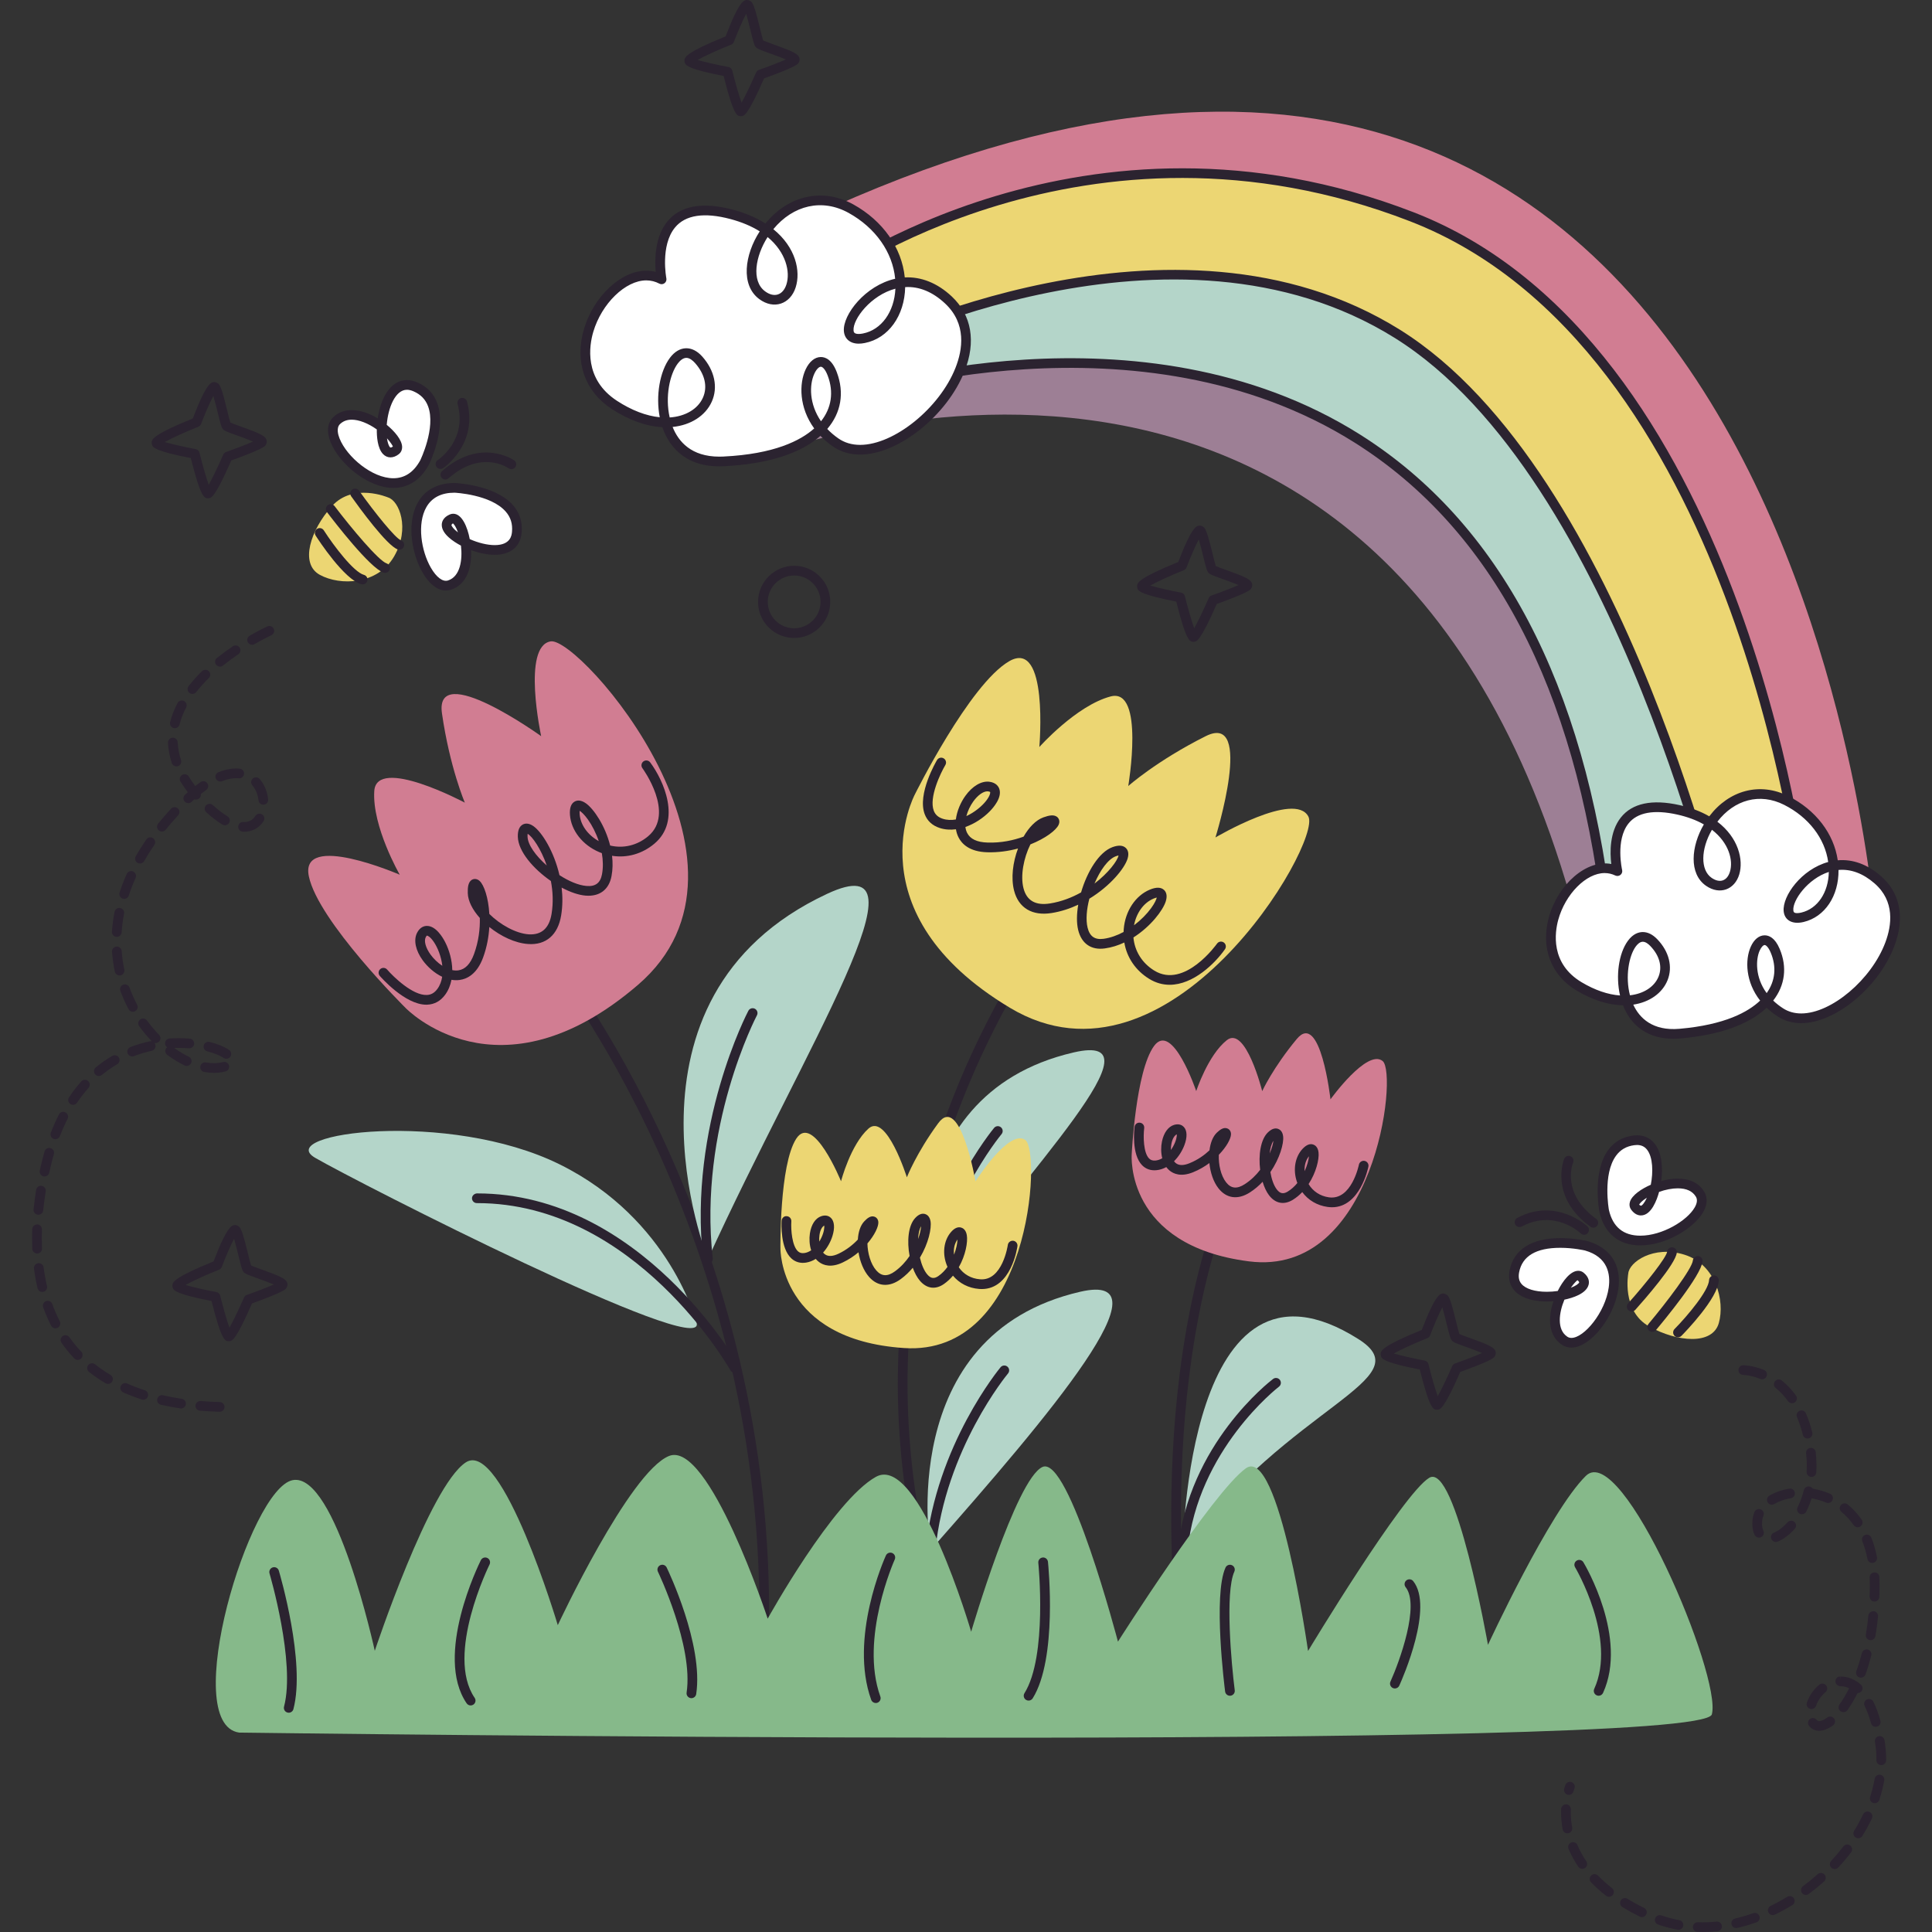<svg xmlns="http://www.w3.org/2000/svg" xmlns:xlink="http://www.w3.org/1999/xlink" style="enable-background:new 0 0 512 512" id="Capa_1" width="512" height="512" x="0" y="0" version="1.1" viewBox="0 0 512 512" xml:space="preserve"><rect x="0" y="0" width="512" height="512" fill="#333333" stroke="none"/><g><path style="fill:#b4d5c9" d="M184.642,350.713c0,0-6.843-27.577-36.337-42.147s-76.018-8.249-64.774-1.727 S186.509,360.128,184.642,350.713z"/><path style="fill:#2b2330" d="M55.149,132.044c-0.982,0-1.913,0-4.585-10.655c-9.058-1.74-9.836-2.787-10.097-3.139 c-0.239-0.319-0.342-0.919-0.234-1.303c0.161-0.568,0.532-1.883,10.853-6.039c3.699-9.65,4.922-9.65,5.735-9.65 c0.407,0,0.977,0.299,1.22,0.623c0.655,0.879,1.253,3.187,2.162,6.886c0.291,1.183,0.643,2.617,0.841,3.217 c0.532,0.241,1.758,0.681,2.775,1.045c5.193,1.863,6.634,2.539,6.87,3.754c0.088,0.444-0.143,1.107-0.48,1.409 c-1.075,0.962-6.235,2.875-8.912,3.829c-4.367,9.932-5.311,9.982-6.074,10.022C55.201,132.044,55.171,132.044,55.149,132.044z M43.675,117.145c1.775,0.532,5.196,1.313,8.174,1.871c0.495,0.093,0.891,0.465,1.012,0.954c0.758,3.079,1.758,6.592,2.456,8.495 c1.002-1.77,2.576-5.073,3.85-7.988c0.143-0.326,0.414-0.58,0.751-0.698c2.549-0.896,5.434-2.004,7.147-2.767 c-1.225-0.527-2.988-1.16-4.113-1.564c-3.011-1.08-3.578-1.311-3.953-1.816c-0.329-0.442-0.552-1.251-1.291-4.254 c-0.299-1.218-0.766-3.116-1.17-4.462c-0.909,1.695-2.227,4.739-3.247,7.43c-0.128,0.339-0.392,0.605-0.726,0.741 C49.268,114.4,45.526,116.083,43.675,117.145z"/><path style="fill:#2b2330" d="M316.305,170.08c-0.982,0-1.913,0-4.585-10.655c-9.058-1.74-9.839-2.787-10.1-3.136 c-0.239-0.321-0.341-0.922-0.234-1.306c0.161-0.568,0.535-1.883,10.856-6.042c3.699-9.648,4.922-9.648,5.735-9.648 c0.407,0,0.977,0.299,1.22,0.623c0.653,0.879,1.253,3.187,2.162,6.881c0.291,1.185,0.643,2.619,0.841,3.219 c0.53,0.241,1.758,0.681,2.772,1.045c5.196,1.863,6.634,2.539,6.873,3.754c0.085,0.444-0.146,1.107-0.482,1.409 c-1.07,0.964-6.233,2.878-8.91,3.829c-4.367,9.934-5.311,9.984-6.074,10.024C316.358,170.08,316.328,170.08,316.305,170.08z M304.829,155.181c1.775,0.532,5.196,1.313,8.176,1.871c0.495,0.093,0.891,0.465,1.012,0.954c0.758,3.079,1.758,6.589,2.456,8.495 c1.002-1.773,2.576-5.075,3.85-7.99c0.143-0.326,0.414-0.58,0.751-0.698c2.551-0.896,5.437-2.004,7.149-2.767 c-1.228-0.527-2.991-1.16-4.116-1.564c-3.011-1.08-3.578-1.311-3.953-1.816c-0.331-0.442-0.542-1.2-1.291-4.254 c-0.301-1.218-0.766-3.114-1.17-4.46c-0.909,1.693-2.227,4.736-3.247,7.428c-0.128,0.339-0.392,0.605-0.726,0.741 C310.424,152.437,306.68,154.119,304.829,155.181z"/><path style="fill:#2b2330" d="M196.353,30.787c-0.984,0-1.916,0-4.585-10.655c-9.058-1.74-9.839-2.785-10.1-3.136 c-0.239-0.321-0.342-0.922-0.234-1.306c0.161-0.568,0.532-1.883,10.853-6.042C195.986,0,197.209,0,198.023,0 c0.407,0,0.977,0.299,1.22,0.623c0.655,0.879,1.253,3.187,2.162,6.886c0.291,1.183,0.643,2.617,0.841,3.217 c0.532,0.241,1.758,0.681,2.775,1.045c5.193,1.863,6.634,2.539,6.87,3.754c0.088,0.444-0.143,1.107-0.48,1.409 c-1.075,0.962-6.235,2.875-8.912,3.827c-4.364,9.934-5.309,9.984-6.072,10.024C196.406,30.787,196.376,30.787,196.353,30.787z M184.875,15.888c1.778,0.532,5.198,1.313,8.179,1.871c0.495,0.093,0.891,0.465,1.012,0.957c0.758,3.076,1.758,6.589,2.456,8.495 c0.999-1.773,2.574-5.078,3.847-7.993c0.143-0.326,0.414-0.58,0.751-0.698c2.549-0.896,5.434-2.004,7.147-2.765 c-1.225-0.527-2.988-1.16-4.113-1.564c-3.011-1.08-3.578-1.311-3.953-1.816c-0.329-0.442-0.552-1.251-1.291-4.254 c-0.299-1.218-0.766-3.116-1.17-4.462c-0.909,1.693-2.227,4.736-3.247,7.428c-0.128,0.339-0.392,0.605-0.726,0.741 C190.469,13.141,186.725,14.826,184.875,15.888z"/><path style="fill:#2b2330" d="M60.643,355.435c-0.982,0-1.913,0-4.585-10.655c-9.058-1.74-9.839-2.787-10.1-3.136 c-0.239-0.321-0.342-0.919-0.234-1.303c0.158-0.568,0.53-1.883,10.856-6.042c3.699-9.65,4.97-9.65,5.735-9.65 c0.404,0,0.977,0.296,1.218,0.623c0.655,0.879,1.253,3.184,2.162,6.878c0.291,1.188,0.645,2.622,0.844,3.224 c0.53,0.241,1.758,0.683,2.775,1.047c5.193,1.861,6.632,2.536,6.87,3.752c0.085,0.444-0.146,1.107-0.482,1.409 c-1.07,0.962-6.235,2.875-8.912,3.829c-4.364,9.937-5.271,9.982-6.074,10.022C60.693,355.435,60.666,355.435,60.643,355.435z M49.167,340.536c1.78,0.535,5.198,1.316,8.176,1.871c0.495,0.09,0.891,0.465,1.012,0.954c0.758,3.079,1.758,6.592,2.456,8.495 c1.002-1.77,2.574-5.073,3.847-7.988c0.143-0.326,0.414-0.58,0.751-0.698c2.551-0.896,5.437-2.004,7.149-2.767 c-1.225-0.527-2.988-1.16-4.113-1.562c-3.013-1.082-3.581-1.313-3.955-1.821c-0.329-0.439-0.552-1.251-1.291-4.256 c-0.299-1.215-0.766-3.111-1.17-4.457c-0.909,1.695-2.225,4.739-3.244,7.43c-0.128,0.339-0.392,0.605-0.726,0.741 C54.762,337.792,51.02,339.474,49.167,340.536z"/><path style="fill:#2b2330" d="M380.844,373.591c-0.982,0-1.914,0-4.585-10.655c-9.058-1.74-9.839-2.787-10.1-3.136 c-0.239-0.321-0.342-0.922-0.234-1.306c0.161-0.568,0.532-1.883,10.856-6.042c3.699-9.648,4.922-9.648,5.735-9.648 c0.407,0,0.977,0.299,1.22,0.623c0.653,0.879,1.251,3.184,2.16,6.876c0.291,1.185,0.645,2.622,0.844,3.224 c0.53,0.241,1.758,0.681,2.772,1.045c5.193,1.863,6.634,2.541,6.873,3.757c0.085,0.444-0.146,1.107-0.482,1.409 c-1.07,0.962-6.235,2.875-8.912,3.827c-4.364,9.934-5.309,9.984-6.072,10.025C380.897,373.591,380.867,373.591,380.844,373.591z M369.368,358.692c1.775,0.532,5.196,1.313,8.176,1.871c0.495,0.09,0.891,0.465,1.012,0.954c0.758,3.079,1.758,6.589,2.456,8.495 c1.002-1.773,2.574-5.075,3.847-7.99c0.143-0.326,0.414-0.58,0.751-0.698c2.551-0.896,5.439-2.004,7.152-2.765 c-1.228-0.53-2.993-1.163-4.118-1.567c-3.011-1.08-3.578-1.313-3.953-1.818c-0.329-0.439-0.54-1.2-1.291-4.259 c-0.299-1.213-0.766-3.106-1.168-4.452c-0.912,1.695-2.227,4.739-3.247,7.428c-0.128,0.339-0.392,0.605-0.726,0.741 C374.963,355.945,371.219,357.63,369.368,358.692z"/><path style="fill:#2b2330" d="M210.463,169.068c-0.003,0-0.04,0-0.043,0c-2.554-0.01-4.952-1.014-6.752-2.83 c-1.798-1.813-2.782-4.219-2.772-6.773c0.023-5.253,4.314-9.525,9.562-9.525c2.599,0.01,4.995,1.017,6.795,2.83 c1.798,1.816,2.78,4.221,2.77,6.775C220.003,164.796,215.714,169.068,210.463,169.068z M210.491,152.512 c-3.87,0-7.006,3.124-7.024,6.963c-0.008,1.868,0.711,3.626,2.026,4.952c1.316,1.328,3.069,2.062,4.937,2.069l0.033,1.286v-1.286 c3.84,0,6.973-3.121,6.989-6.961c0.008-1.868-0.711-3.629-2.027-4.954C214.112,153.255,212.359,152.519,210.491,152.512z"/><g><g><path style="fill:#fff" d="M112.498,122.605c0,0,7.77-15.693-2.43-20.096c-10.2-4.403-11.288,21.69-5.147,16.816 c2.651-2.104-9.846-13.429-15.691-7.878C83.385,116.999,104.24,137.719,112.498,122.605z"/><path style="fill:#2b2330" d="M104.252,129.309L104.252,129.309c-6.755,0-14.364-6.418-16.654-12.156 c-1.107-2.772-0.841-5.13,0.746-6.637c2.732-2.591,7.222-2.386,11.752,0.364c0.758-5.231,3.312-10.158,7.739-10.158 c0.884,0,1.808,0.203,2.742,0.608c2.584,1.115,4.369,2.968,5.299,5.504c2.468,6.725-2.032,15.951-2.225,16.34 C110.879,128.252,107.011,129.309,104.252,129.309z M93.21,111.219c-1.261,0-2.273,0.379-3.096,1.16 c-1.042,0.992-0.527,2.82-0.128,3.822c1.946,4.872,8.601,10.537,14.266,10.537c3.001,0,5.396-1.597,7.119-4.749 c0.018-0.04,4.181-8.591,2.089-14.273c-0.688-1.871-1.964-3.189-3.902-4.025c-0.61-0.264-1.19-0.397-1.723-0.397 c-3.044,0-4.975,4.671-5.344,9.289c2.052,1.687,4.066,4.003,4.081,5.906c0.005,0.748-0.296,1.404-0.851,1.843 c-1.497,1.188-3.109,1.15-4.214-0.003c-1.482-1.557-1.672-4.703-1.647-6.526C97.577,112.175,95.126,111.219,93.21,111.219z M102.557,116.161c0.171,1.225,0.487,2.054,0.814,2.393c0.148,0.095,0.347,0.085,0.753-0.236 C104.066,118.169,103.619,117.313,102.557,116.161z"/></g><g><path style="fill:#fff" d="M120.494,129.283c0,0,17.497,0.706,16.47,11.768c-1.027,11.062-24.447-0.495-17.225-3.547 c3.117-1.317,7.064,15.079-0.611,17.547C111.454,157.519,103.272,129.282,120.494,129.283z"/><path style="fill:#2b2330" d="M118.163,156.49c-5.065,0-9.141-8.751-9.141-15.996c0-3.468,0.881-6.439,2.546-8.586 c1.986-2.559,5.07-3.91,8.922-3.91c0.1,0,10.494,0.427,15.321,5.723c1.881,2.064,2.699,4.57,2.433,7.448 c-0.347,3.724-2.951,5.861-7.147,5.861c-1.898,0-4.098-0.442-6.26-1.243c0.221,4.505-1.065,9.12-5.316,10.487 C119.078,156.417,118.62,156.49,118.163,156.49z M120.441,130.57c-3.458,0-5.977,1.278-7.43,3.797 c-2.539,4.397-1.394,11.637,1.18,16.094c1.446,2.504,3.139,3.817,4.543,3.367c3.237-1.042,3.872-5.482,3.425-9.233 c-1.926-1.012-5.15-3.084-5.085-5.562c0.018-0.678,0.321-1.934,2.165-2.712c0.276-0.116,0.568-0.176,0.864-0.176 c2.313,0,3.774,3.48,4.389,6.727c2.247,0.999,4.676,1.587,6.607,1.587c4.256,0,4.505-2.654,4.585-3.526 c0.196-2.102-0.349-3.855-1.662-5.356C130.039,131.019,120.536,130.572,120.441,130.57z M120.004,138.701 c-0.216,0.178-0.359,0.357-0.362,0.399c-0.008,0.321,0.517,1.087,1.728,1.989C120.85,139.61,120.263,138.814,120.004,138.701z"/></g><path style="fill:#ecd673" d="M102.864,131.84c0,0-9.242-4.012-14.916,2.311c-5.674,6.323-8.581,15.252-3.186,18.19 c5.394,2.938,15.311,2.643,19.668-4.863C108.787,139.972,105.734,132.698,102.864,131.84z"/><g><path style="fill:#fff" d="M94.111,130.779c0,0,9.033,12.704,11.715,13.61"/><path style="fill:#2b2330" d="M105.826,145.674c-0.136,0-0.276-0.023-0.412-0.068c-2.855-0.964-10.175-11.024-12.35-14.083 c-0.412-0.58-0.276-1.381,0.301-1.793c0.578-0.409,1.381-0.276,1.793,0.301c4.229,5.946,9.668,12.661,11.079,13.138 c0.673,0.229,1.035,0.957,0.806,1.63C106.863,145.335,106.364,145.674,105.826,145.674z"/></g><g><path style="fill:#fff" d="M87.647,134.898c0,0,10.993,14.506,14.414,15.63"/><path style="fill:#2b2330" d="M102.059,151.814c-0.133,0-0.269-0.02-0.402-0.065c-3.619-1.185-13.158-13.598-15.034-16.074 c-0.429-0.565-0.319-1.371,0.249-1.8c0.56-0.427,1.371-0.321,1.8,0.249c4.465,5.891,11.692,14.497,13.789,15.185 c0.673,0.221,1.042,0.947,0.819,1.622C103.104,151.47,102.599,151.814,102.059,151.814z"/></g><path style="fill:#2b2330" d="M116.732,124.274c-0.417,0-0.824-0.203-1.072-0.575c-0.392-0.59-0.231-1.389,0.359-1.78 c0.321-0.216,7.835-5.366,5.251-14.841c-0.186-0.686,0.216-1.394,0.902-1.58c0.696-0.181,1.394,0.221,1.58,0.901 c3.081,11.303-6.218,17.598-6.313,17.661C117.219,124.206,116.976,124.274,116.732,124.274z"/><g><path style="fill:#fff" d="M84.728,141.235c0,0,7.188,11.214,11.378,12.349"/><path style="fill:#2b2330" d="M96.106,154.87c-0.11,0-0.223-0.015-0.336-0.045c-4.535-1.228-11.36-11.707-12.124-12.897 c-0.384-0.598-0.208-1.391,0.389-1.775c0.59-0.384,1.389-0.213,1.775,0.389c2.677,4.174,7.933,11.069,10.632,11.802 c0.686,0.186,1.09,0.891,0.904,1.577C97.19,154.493,96.673,154.87,96.106,154.87z"/></g><path style="fill:#2b2330" d="M118.023,127.077c-0.357,0-0.711-0.148-0.964-0.434c-0.47-0.532-0.419-1.346,0.113-1.816 c10.208-8.995,19.009-2.888,19.095-2.825c0.578,0.412,0.711,1.215,0.296,1.793c-0.414,0.58-1.215,0.706-1.788,0.299 c-0.306-0.211-7.28-4.937-15.901,2.662C118.628,126.971,118.324,127.077,118.023,127.077z"/></g><g><g><path style="fill:#fff" d="M420.371,330.151c0,0-17.024-4.104-19.06,6.817s23.651,6.208,17.538,1.297 c-2.638-2.119-10.917,12.574-4.21,17.045C421.347,359.783,436.937,334.858,420.371,330.151z"/><path style="fill:#2b2330" d="M416.44,357.13L416.44,357.13c-0.922,0-1.768-0.254-2.514-0.751 c-3.716-2.476-3.689-7.27-2.247-11.541c-0.585,0.045-1.17,0.068-1.743,0.068c-2.315,0-6.529-0.394-8.721-3.033 c-1.135-1.366-1.539-3.144-1.165-5.14c1.035-5.56,5.811-8.623,13.45-8.623c3.847,0,7.041,0.758,7.174,0.791 c6.112,1.738,9.085,6.346,8.204,12.659C427.823,349.127,421.43,357.13,416.44,357.13z M414.584,344.424 c-1.456,3.485-2.059,7.93,0.768,9.816c0.321,0.213,0.678,0.319,1.087,0.319l0,0c3.357,0,8.967-6.73,9.891-13.357 c0.49-3.518-0.206-8.081-6.31-9.816c0,0.003,0,0.003,0,0.003c-0.005,0-3.008-0.708-6.521-0.708 c-6.441,0-10.117,2.195-10.923,6.524c-0.234,1.256-0.033,2.245,0.615,3.026c1.112,1.338,3.571,2.104,6.745,2.104 c0.939,0,1.921-0.07,2.875-0.208c1.346-2.692,3.395-5.354,5.444-5.354c0.515,0,0.999,0.171,1.401,0.492 c1.559,1.253,1.509,2.541,1.341,3.199C420.382,342.864,416.714,343.977,414.584,344.424z M418.044,339.268 c-0.133,0.088-0.869,0.713-1.758,2.004c1.421-0.537,2.139-1.133,2.22-1.446C418.517,339.786,418.426,339.575,418.044,339.268z"/></g><g><path style="fill:#fff" d="M425.114,320.875c0,0-3.184-17.22,7.831-18.666c11.015-1.446,4.928,23.95,0.353,17.582 c-1.975-2.748,13.142-10.226,17.247-3.288C454.65,323.442,428.924,337.67,425.114,320.875z"/><path style="fill:#2b2330" d="M434.703,330.04c-5.693,0-9.545-3.154-10.843-8.882c-0.09-0.477-1.898-10.584,2.313-16.375 c1.592-2.187,3.812-3.483,6.604-3.85c2.443-0.311,4.364,0.439,5.703,2.124c1.961,2.471,2.232,6.436,1.768,9.929 c1.291-0.359,2.8-0.638,4.372-0.638c3.247,0,5.678,1.21,7.034,3.501c0.645,1.092,1.117,2.913-0.296,5.391 C448.984,325.402,441.561,330.04,434.703,330.04z M433.824,303.434c-0.226,0-0.465,0.018-0.711,0.05 c-2.094,0.274-3.684,1.193-4.859,2.81c-3.571,4.909-1.893,14.253-1.878,14.346c1.027,4.513,3.832,6.828,8.327,6.828 c5.806,0,12.4-3.96,14.422-7.501c0.643-1.13,0.748-2.074,0.314-2.807c-0.879-1.487-2.499-2.24-4.819-2.24 c-1.497,0-3.232,0.334-4.944,0.944c-0.562,2.072-2.037,6.238-4.814,6.24l0,0c-0.678,0-1.68-0.271-2.609-1.562 c-0.412-0.575-0.525-1.288-0.314-2.006c0.535-1.826,3.104-3.503,5.54-4.565c0.653-3.3,0.588-7.297-1.012-9.314 C435.813,303.836,434.949,303.434,433.824,303.434z M436.429,317.409c-1.323,0.834-1.971,1.582-2.024,1.861 c0.226,0.176,0.424,0.264,0.457,0.264C435.115,319.533,435.778,318.878,436.429,317.409z"/></g><path style="fill:#ecd673" d="M431.508,337.501c0,0-1.868,9.9,5.555,14.035c7.422,4.134,16.773,4.992,18.444-0.919 c1.671-5.911-0.812-15.516-9.095-18.104C438.129,329.925,431.711,334.513,431.508,337.501z"/><g><path style="fill:#fff" d="M432.412,346.273c0,0,10.389-11.621,10.68-14.437"/><path style="fill:#2b2330" d="M432.411,347.558c-0.306,0-0.613-0.108-0.856-0.326c-0.53-0.475-0.575-1.288-0.103-1.816 c4.864-5.439,10.208-12.229,10.361-13.711c0.073-0.708,0.701-1.223,1.409-1.148c0.708,0.07,1.22,0.703,1.148,1.409 c-0.306,3.001-8.498,12.365-10.999,15.162C433.116,347.412,432.762,347.558,432.411,347.558z"/></g><g><path style="fill:#fff" d="M437.859,351.665c0,0,11.714-13.931,12.052-17.516"/><path style="fill:#2b2330" d="M437.86,352.952c-0.294,0-0.585-0.098-0.826-0.301c-0.545-0.457-0.615-1.268-0.158-1.811 c4.756-5.66,11.549-14.615,11.755-16.812c0.065-0.708,0.748-1.195,1.401-1.16c0.708,0.068,1.225,0.696,1.16,1.401 c-0.359,3.794-10.348,15.848-12.347,18.223C438.591,352.796,438.227,352.952,437.86,352.952z"/></g><path style="fill:#2b2330" d="M419.807,327.222c-0.319,0-0.638-0.116-0.886-0.352c-0.281-0.269-6.966-6.451-15.632-1.836 c-0.628,0.331-1.406,0.1-1.74-0.53c-0.334-0.628-0.095-1.406,0.53-1.74c10.331-5.502,18.535,2.165,18.618,2.245 c0.512,0.492,0.53,1.301,0.04,1.816C420.485,327.089,420.146,327.222,419.807,327.222z"/><g><path style="fill:#fff" d="M444.685,353.109c0,0,9.345-9.492,9.524-13.829"/><path style="fill:#2b2330" d="M444.685,354.395c-0.326,0-0.65-0.123-0.901-0.369c-0.507-0.497-0.512-1.313-0.015-1.818 c3.478-3.536,9.04-10.185,9.156-12.98c0.03-0.713,0.635-1.23,1.338-1.233c0.711,0.03,1.261,0.63,1.233,1.338 c-0.196,4.698-8.902,13.671-9.894,14.678C445.351,354.267,445.017,354.395,444.685,354.395z"/></g><path style="fill:#2b2330" d="M422.253,325.344c-0.261,0-0.525-0.078-0.753-0.244c-11.034-7.96-7.024-17.894-6.981-17.995 c0.274-0.65,1.025-0.959,1.685-0.686c0.65,0.274,0.959,1.025,0.688,1.677l0,0c-0.136,0.331-3.214,8.186,6.115,14.919 c0.575,0.414,0.706,1.218,0.289,1.795C423.044,325.158,422.65,325.344,422.253,325.344z"/></g><path style="fill:#2b2330" d="M202.453,435.111c-0.01,0-0.02,0-0.03,0c-0.711-0.018-1.273-0.608-1.256-1.316 c2.531-106.247-55.69-178.437-56.28-179.153c-0.45-0.55-0.369-1.359,0.178-1.811c0.545-0.447,1.356-0.372,1.811,0.178 c0.593,0.723,59.416,73.609,56.862,180.845C203.721,434.556,203.148,435.111,202.453,435.111z"/><path style="fill:#2b2330" d="M251.309,437.683c-0.532,0-1.032-0.334-1.215-0.866c-46.032-132.98,53.347-224.183,54.356-225.089 c0.527-0.477,1.338-0.434,1.816,0.098c0.475,0.527,0.429,1.341-0.098,1.816c-0.997,0.894-99.105,90.999-53.643,222.337 c0.231,0.67-0.123,1.401-0.796,1.635C251.591,437.66,251.45,437.683,251.309,437.683z"/><path style="fill:#2b2330" d="M313.021,432.54c-0.643,0-1.2-0.485-1.276-1.14c-0.025-0.226-2.561-22.944-0.648-51.338 c1.77-26.272,7.825-62.939,26.606-88.427c0.422-0.573,1.228-0.693,1.798-0.271s0.693,1.225,0.271,1.798 c-18.404,24.976-24.356,61.111-26.106,87.026c-1.903,28.173,0.608,50.698,0.635,50.921c0.08,0.706-0.427,1.343-1.133,1.424 C313.119,432.537,313.071,432.54,313.021,432.54z"/><g><path style="fill:#d17d92" d="M107.464,267.097c0,0,24.514,25.748,61.582-6.078c37.482-32.181-15.38-92.245-23.089-91.049 c-7.709,1.196-2.545,25.121-2.545,25.121s-28.356-20.396-26.286-6.033c2.07,14.363,6.06,23.654,6.06,23.654 s-23.408-12.474-24.001-3.067c-0.594,9.408,6.753,22.163,6.753,22.163s-26.574-11.51-24.092,0.421 C84.328,244.16,107.464,267.097,107.464,267.097z"/><path style="fill:#2b2330" d="M112.97,266.254c-5.655,0-12.046-7.312-12.32-7.629c-0.465-0.537-0.407-1.348,0.131-1.813 c0.537-0.465,1.351-0.407,1.813,0.131c1.667,1.924,6.765,6.883,10.527,6.737c1.11-0.043,2.014-0.557,2.765-1.572 c0.708-0.954,1.115-2.069,1.296-3.247c-2.054-0.977-3.887-2.629-5.143-4.352c-1.901-2.607-2.476-5.314-1.544-7.24 c0.794-1.632,1.984-1.888,2.624-1.893c0.01,0,0.02,0,0.03,0c2.373,0,4.169,3.013,4.834,4.314c1.095,2.15,1.838,4.796,1.876,7.395 c0.545,0.113,1.095,0.136,1.625,0.065c1.795-0.254,3.187-1.703,4.138-4.312c1.248-3.415,1.61-6.742,1.537-9.565 c-1.901-2.134-3.136-4.477-3.192-6.597c-0.038-1.487,0.08-3.076,1.246-3.601c0.623-0.274,1.333-0.133,1.903,0.392 c1.175,1.095,2.318,4.455,2.564,8.734c2.802,2.795,6.989,5.168,10.441,5.406c3.362,0.206,5.419-1.587,6.049-5.404 c0.497-3.018,0.344-5.997-0.178-8.729c-4.656-3.217-8.661-7.86-8.761-11.722c-0.043-1.67,0.404-2.762,1.328-3.252 c0.578-0.306,1.547-0.472,2.858,0.472c2.22,1.597,5.399,6.662,6.848,12.947c2.438,1.577,5.015,2.694,7.149,2.865 c2.381,0.211,3.686-0.783,4.118-3.071c0.344-1.818,0.289-3.739-0.038-5.622c-0.234-0.083-0.462-0.176-0.693-0.271 c-4.42-1.871-7.466-5.753-7.757-9.889c-0.126-1.798,0.294-2.978,1.248-3.511c0.6-0.339,1.612-0.517,3.023,0.497 c2.072,1.494,5.075,5.929,6.381,11.157c3.516,0.839,7.179-0.028,10.08-2.471c7.204-6.064-1.439-17.904-1.527-18.025 c-0.422-0.57-0.304-1.374,0.266-1.798c0.575-0.422,1.374-0.306,1.798,0.264c3.553,4.781,8.362,15.431,1.12,21.528 c-3.244,2.73-7.255,3.852-11.232,3.222c0.213,1.778,0.196,3.604-0.143,5.396c-0.675,3.576-3.159,5.452-6.85,5.158 c-1.903-0.153-4.133-0.939-6.368-2.132c0.284,2.393,0.281,4.897-0.133,7.403c-0.846,5.125-4.015,7.898-8.764,7.551 c-3.448-0.239-7.242-2.054-10.268-4.508c-0.151,2.586-0.648,5.349-1.637,8.058c-1.622,4.445-4.264,5.703-6.195,5.974 c-0.736,0.105-1.472,0.08-2.197-0.04c-0.274,1.436-0.814,2.797-1.69,3.983c-1.23,1.66-2.825,2.536-4.739,2.609 C113.134,266.254,113.053,266.254,112.97,266.254z M113.154,247.945c-0.008,0-0.013,0-0.018,0.003 c-0.025,0.008-0.163,0.108-0.326,0.442c-0.497,1.025,0.015,2.833,1.308,4.605c0.786,1.077,1.878,2.157,3.099,2.951 c-0.274-2.438-1.223-4.814-2.258-6.333C113.995,248.199,113.297,247.945,113.154,247.945z M139.835,220.968 c-0.023,0.161-0.04,0.394-0.033,0.721c0.055,2.2,2.205,5.138,5.09,7.677C143.35,224.906,141.065,221.669,139.835,220.968z M153.616,214.871c-0.023,0.191-0.035,0.475-0.005,0.881c0.198,2.83,2.147,5.535,5.065,7.152c-0.731-2.172-1.763-4.166-2.87-5.723 C154.856,215.846,154.063,215.147,153.616,214.871z"/></g><path style="fill:#2b2330" d="M194.683,363.797c-0.449,0-0.889-0.239-1.122-0.66c-0.249-0.442-25.177-44.299-67.108-44.299 c-0.03,0-0.085-0.005-0.085,0c-0.708,0-1.286-0.575-1.286-1.283c0-0.738,0.708-1.296,1.371-1.288 c43.463,0,69.099,45.163,69.353,45.62c0.347,0.62,0.123,1.404-0.497,1.748C195.11,363.744,194.897,363.797,194.683,363.797z"/><g><path style="fill:#b4d5c9" d="M187.609,333.654c0,0-27.653-69.133,31.604-96.787C248.254,223.315,213.287,277.36,187.609,333.654 z"/><path style="fill:#2b2330" d="M187.607,334.939c-0.645,0-1.203-0.487-1.276-1.143c-3.948-35.538,11.835-65.631,11.993-65.93 c0.334-0.628,1.117-0.861,1.74-0.53c0.625,0.334,0.864,1.112,0.53,1.74c-0.156,0.294-15.564,29.712-11.707,64.434 c0.078,0.708-0.429,1.343-1.135,1.421C187.702,334.937,187.654,334.939,187.607,334.939z"/></g><g><path style="fill:#b4d5c9" d="M313.451,410.798c0,0,0.921-84.838,46.564-55.909C376.978,365.64,342.08,372.153,313.451,410.798z"/><path style="fill:#2b2330" d="M313.453,412.084c-0.043,0-0.085-0.003-0.131-0.008c-0.706-0.068-1.22-0.698-1.15-1.406 c2.772-27.906,24.293-44.538,25.207-45.233c0.568-0.427,1.374-0.316,1.803,0.246c0.429,0.565,0.319,1.374-0.246,1.803 c-0.216,0.163-21.546,16.677-24.207,43.44C314.663,411.589,314.106,412.084,313.453,412.084z"/></g><g><path style="fill:#b4d5c9" d="M244.88,347.37c0,0-9.84-57.034,39.685-68.471C308.837,273.293,273.509,308.725,244.88,347.37z"/><path style="fill:#2b2330" d="M244.883,348.655c-0.043,0-0.085-0.003-0.131-0.008c-0.706-0.068-1.22-0.698-1.15-1.406 c2.752-27.746,19.677-48.136,19.848-48.34c0.462-0.54,1.266-0.613,1.811-0.156s0.615,1.268,0.158,1.813 c-0.166,0.196-16.586,20.009-19.26,46.938C246.094,348.16,245.536,348.655,244.883,348.655z"/></g><g><path style="fill:#b4d5c9" d="M246.594,410.798c0,0-9.84-57.034,39.685-68.471C310.551,336.721,278.373,374.817,246.594,410.798z"/><path style="fill:#2b2330" d="M246.596,412.084c-0.043,0-0.085-0.003-0.131-0.008c-0.706-0.068-1.22-0.698-1.15-1.406 c2.755-27.746,19.68-48.136,19.851-48.34c0.46-0.542,1.266-0.615,1.811-0.156c0.545,0.457,0.615,1.268,0.158,1.813 c-0.166,0.196-16.586,20.009-19.263,46.938C247.806,411.589,247.249,412.084,246.596,412.084z"/></g><g><g><path style="fill:#ecd673" d="M242.434,210.559c0,0-16.692,31.39,25.209,56.514c42.369,25.404,82.671-43.716,79.103-50.654 s-24.64,5.516-24.64,5.516s10.401-33.345-2.574-26.846c-12.975,6.498-20.531,13.218-20.531,13.218s4.446-26.149-4.668-23.742 s-18.897,13.405-18.897,13.405s2.531-28.849-8.006-22.727C256.894,181.364,242.434,210.559,242.434,210.559z"/></g><path style="fill:#2b2330" d="M309.972,260.978c-1.788,0-3.614-0.462-5.414-1.564c-3.614-2.217-5.944-5.678-6.604-9.64 c-1.62,0.763-3.355,1.323-5.163,1.567c-3.631,0.51-6.18-1.288-7.059-4.874c-0.455-1.853-0.414-4.219,0.013-6.712 c-2.182,1.022-4.558,1.811-7.069,2.21c-5.108,0.814-8.749-1.343-9.929-5.931c-0.864-3.347-0.337-7.521,1.037-11.167 c-2.504,0.673-5.276,1.077-8.166,0.992c-4.731-0.136-6.758-2.247-7.624-3.993c-0.329-0.663-0.542-1.369-0.655-2.097 c-1.449,0.188-2.913,0.11-4.312-0.347c-1.964-0.643-3.3-1.878-3.975-3.671c-2.009-5.356,3.054-13.967,3.27-14.331 c0.364-0.613,1.153-0.811,1.76-0.447c0.61,0.362,0.811,1.15,0.449,1.763c-1.298,2.187-4.382,8.628-3.071,12.111 c0.392,1.042,1.165,1.738,2.366,2.129c1.125,0.369,2.313,0.399,3.49,0.193c0.281-2.255,1.268-4.51,2.506-6.243 c1.876-2.624,4.292-4.028,6.383-3.752c1.8,0.236,2.418,1.286,2.627,1.891c0.776,2.26-1.532,4.932-2.559,5.974 c-1.695,1.723-3.973,3.262-6.429,4.118c0.065,0.552,0.211,1.08,0.452,1.562c0.806,1.625,2.622,2.486,5.396,2.566 c3.634,0.128,6.908-0.6,9.567-1.564c1.424-2.476,3.257-4.387,5.248-5.108c1.399-0.505,2.943-0.894,3.809,0.045 c0.462,0.502,0.547,1.223,0.229,1.926c-0.665,1.461-3.493,3.606-7.476,5.191c-1.768,3.543-2.697,8.264-1.833,11.617 c0.844,3.285,3.209,4.646,7.036,4.03c3.018-0.48,5.798-1.564,8.224-2.923c1.582-5.434,4.726-10.7,8.357-12.013 c1.569-0.562,2.752-0.49,3.503,0.236c0.475,0.452,0.939,1.316,0.457,2.86c-0.816,2.609-4.615,7.225-10.122,10.584 c-0.728,2.81-0.974,5.605-0.465,7.687c0.568,2.318,1.921,3.244,4.216,2.941c1.833-0.249,3.639-0.907,5.321-1.811 c0.008-0.246,0.02-0.495,0.04-0.743c0.379-4.784,3.101-8.9,6.933-10.484c1.665-0.688,2.92-0.663,3.729,0.075 c0.505,0.465,0.999,1.366,0.48,3.026c-0.763,2.438-4.023,6.69-8.571,9.578c0.316,3.611,2.295,6.805,5.527,8.784 c8.028,4.934,16.533-7.016,16.619-7.137c0.412-0.588,1.215-0.721,1.79-0.319c0.583,0.407,0.726,1.21,0.319,1.79 C321.981,255.348,316.202,260.978,309.972,260.978z M306.56,237.861c-0.186,0.038-0.46,0.116-0.839,0.271 c-2.622,1.085-4.575,3.789-5.188,7.071c1.833-1.384,3.4-2.991,4.528-4.535C306.027,239.345,306.439,238.373,306.56,237.861z M296.425,226.709c-0.161,0.03-0.389,0.085-0.696,0.198c-2.069,0.746-4.179,3.711-5.678,7.25 C293.796,231.289,296.148,228.1,296.425,226.709z M261.658,209.711c-1.107,0-2.549,1.035-3.744,2.71 c-0.771,1.082-1.446,2.451-1.816,3.855c2.185-1.012,4.106-2.609,5.218-4.028c1.155-1.477,1.133-2.268,1.08-2.353 c0,0-0.105-0.113-0.522-0.168C261.803,209.716,261.731,209.711,261.658,209.711z"/></g><g><path style="fill:#d17d92" d="M299.912,305.987c0,0-1.826,24.083,31.097,28.29c33.291,4.253,39.519-49.746,35.407-53.09 c-4.112-3.344-13.827,10.152-13.827,10.152s-2.622-23.584-8.923-16.002c-6.301,7.582-9.17,13.823-9.17,13.823 s-4.364-17.483-9.379-13.5c-5.014,3.983-8.103,13.494-8.103,13.494s-6.292-18.641-11.179-11.958 C300.948,283.878,299.912,305.987,299.912,305.987z"/><path style="fill:#2b2330" d="M352.996,319.935c-0.374,0-0.761-0.028-1.163-0.083c-2.785-0.384-5.153-1.798-6.72-3.935 c-0.743,0.783-1.585,1.489-2.531,2.067c-2.315,1.406-4.598,0.967-6.263-1.21c-0.708-0.924-1.286-2.177-1.71-3.591 c-0.982,1.042-2.099,2.001-3.357,2.81c-3.167,2.039-6.213,1.642-8.345-1.075c-1.354-1.725-2.165-4.211-2.408-6.697 c-1.266,0.939-2.715,1.788-4.322,2.438c-3.177,1.283-5.153,0.449-6.253-0.472c-0.319-0.266-0.598-0.568-0.841-0.899 c-0.806,0.439-1.682,0.736-2.612,0.826c-1.512,0.146-2.823-0.309-3.809-1.323c-2.8-2.873-2.079-9.409-1.989-10.145 c0.088-0.706,0.703-1.22,1.434-1.117c0.703,0.088,1.205,0.728,1.117,1.434c-0.284,2.308-0.186,6.531,1.281,8.036 c0.439,0.449,0.999,0.623,1.715,0.555c0.603-0.058,1.208-0.266,1.79-0.605c-0.377-1.474-0.362-3.089-0.073-4.467 c0.49-2.33,1.67-3.93,3.239-4.387c1.401-0.402,2.207,0.188,2.566,0.578c0.884,0.959,0.929,2.725,0.121,4.841 c-0.568,1.484-1.509,3.011-2.732,4.226c0.131,0.178,0.279,0.339,0.442,0.475c0.821,0.688,2.047,0.706,3.639,0.06 c2.192-0.886,3.965-2.157,5.314-3.423c0.239-1.956,0.886-3.671,1.954-4.686c0.831-0.791,1.823-1.534,2.833-1.09 c0.583,0.254,0.924,0.824,0.914,1.519c-0.015,1.165-1.173,3.32-3.229,5.442c-0.103,2.499,0.505,5.474,1.934,7.295 c1.303,1.662,2.873,1.823,4.929,0.497c1.655-1.062,3.011-2.401,4.096-3.809c-0.485-3.887,0.09-8.061,2.087-9.957 c0.949-0.896,1.843-1.198,2.672-0.899c0.432,0.158,1.18,0.628,1.331,1.999c0.208,1.876-0.889,5.818-3.385,9.465 c0.311,1.833,0.884,3.518,1.7,4.585c0.851,1.112,1.71,1.288,2.883,0.578c0.994-0.608,1.848-1.401,2.566-2.28 c-0.035-0.093-0.07-0.188-0.103-0.281c-1.12-3.227-0.512-6.697,1.547-8.839c0.972-1.009,1.906-1.374,2.77-1.072 c0.455,0.156,1.241,0.633,1.401,2.097c0.198,1.795-0.625,5.301-2.637,8.375c1.14,1.919,3.071,3.197,5.396,3.518 c6.002,0.834,7.918-8.553,7.935-8.648c0.141-0.701,0.831-1.15,1.512-1.009c0.698,0.138,1.148,0.816,1.009,1.512 C362.548,309.622,360.401,319.935,352.996,319.935z M346.889,306.418c-0.846,1.025-1.248,2.451-1.158,3.963 C346.434,308.843,346.806,307.377,346.889,306.418z M337.474,302.329c-0.525,0.761-0.856,1.969-0.999,3.36 C337.04,304.351,337.364,303.161,337.474,302.329z M311.868,300.604c-0.578,0.274-1.133,1.072-1.411,2.403 c-0.118,0.552-0.173,1.155-0.158,1.758c0.211-0.304,0.414-0.625,0.603-0.969C311.718,302.319,311.906,301.124,311.868,300.604z"/></g><g><path style="fill:#ecd673" d="M206.826,330.879c0,0-0.371,24.15,32.746,26.364c33.487,2.238,36.448-52.038,32.141-55.128 s-13.19,10.967-13.19,10.967s-4.039-23.383-9.871-15.435c-5.833,7.948-8.32,14.351-8.32,14.351s-5.411-17.188-10.176-12.91 c-4.765,4.278-7.274,13.958-7.274,13.958s-7.405-18.227-11.88-11.263S206.826,330.879,206.826,330.879z"/><path style="fill:#2b2330" d="M260.164,341.614c-0.221,0-0.444-0.008-0.673-0.028c-2.805-0.213-5.253-1.482-6.946-3.521 c-0.696,0.826-1.494,1.582-2.406,2.215c-2.217,1.544-4.523,1.246-6.323-0.829c-0.761-0.881-1.414-2.097-1.921-3.483 c-0.919,1.1-1.976,2.124-3.184,3.006c-3.038,2.222-6.105,2.016-8.392-0.57c-1.456-1.64-2.416-4.071-2.807-6.537 c-1.205,1.012-2.602,1.946-4.169,2.692c-3.089,1.474-5.115,0.758-6.27-0.093c-0.334-0.246-0.63-0.532-0.894-0.846 c-0.778,0.487-1.635,0.834-2.559,0.982c-1.489,0.239-2.838-0.141-3.88-1.092c-2.968-2.699-2.644-9.269-2.597-10.007 c0.045-0.708,0.658-1.286,1.364-1.203c0.708,0.045,1.246,0.655,1.203,1.364c-0.143,2.323,0.208,6.534,1.76,7.945 c0.467,0.424,1.014,0.568,1.748,0.452c0.598-0.093,1.188-0.339,1.75-0.713c-0.465-1.449-0.547-3.061-0.342-4.452 c0.349-2.358,1.429-4.025,2.968-4.575c1.369-0.485,2.215,0.053,2.597,0.422c0.942,0.904,1.09,2.664,0.412,4.826 c-0.477,1.514-1.323,3.094-2.471,4.379c0.141,0.171,0.296,0.324,0.47,0.449c0.854,0.638,2.082,0.583,3.636-0.158 c2.132-1.017,3.829-2.393,5.098-3.739c0.121-1.969,0.663-3.716,1.67-4.794c0.781-0.836,1.72-1.64,2.76-1.261 c0.595,0.221,0.972,0.766,1.004,1.464c0.053,1.163-0.972,3.383-2.895,5.622c0.045,2.501,0.834,5.437,2.368,7.167 c1.399,1.577,2.978,1.647,4.952,0.201c1.587-1.163,2.86-2.579,3.857-4.05c-0.718-3.852-0.394-8.051,1.487-10.065 c0.886-0.954,1.76-1.306,2.609-1.06c0.439,0.133,1.215,0.555,1.449,1.914c0.319,1.861-0.535,5.861-2.807,9.653 c0.419,1.813,1.092,3.46,1.971,4.475c0.922,1.062,1.785,1.183,2.913,0.404c0.957-0.668,1.76-1.512,2.426-2.431 c-0.043-0.093-0.083-0.183-0.121-0.279c-1.313-3.151-0.914-6.652,1.012-8.912c0.909-1.067,1.826-1.482,2.699-1.238 c0.462,0.128,1.276,0.557,1.524,2.009c0.306,1.78-0.304,5.329-2.127,8.518c1.256,1.846,3.259,3.006,5.6,3.184 c5.992,0.555,7.385-9.013,7.398-9.108c0.1-0.703,0.763-1.183,1.449-1.097c0.703,0.098,1.195,0.746,1.097,1.449 C269.565,330.74,267.978,341.614,260.164,341.614z M253.743,328.478c-0.783,1.072-1.097,2.519-0.914,4.023 C253.434,330.924,253.718,329.44,253.743,328.478z M218.436,324.784c-0.562,0.306-1.067,1.14-1.266,2.486 c-0.083,0.557-0.1,1.163-0.053,1.76c0.196-0.314,0.379-0.65,0.547-1.002C218.388,326.504,218.504,325.301,218.436,324.784z M244.1,324.965c-0.477,0.794-0.733,2.011-0.794,3.405C243.789,327.006,244.037,325.801,244.1,324.965z"/></g><path style="fill:#2b2330" d="M451.244,512c-0.462,0-0.922-0.008-1.376-0.025c-0.711-0.03-1.263-0.628-1.236-1.336 c0.03-0.708,0.638-1.258,1.336-1.235c1.65,0.068,3.31,0.005,4.954-0.163c0.65-0.073,1.336,0.442,1.406,1.15 c0.073,0.706-0.442,1.336-1.15,1.406C453.876,511.93,452.553,511.997,451.244,512z M444.813,511.415 c-0.078,0-0.158-0.008-0.236-0.023c-1.74-0.321-3.473-0.781-5.153-1.364c-0.67-0.234-1.025-0.967-0.794-1.637 c0.236-0.673,0.967-1.02,1.637-0.794c1.559,0.542,3.164,0.969,4.776,1.268c0.698,0.128,1.16,0.799,1.03,1.497 C445.961,510.983,445.421,511.415,444.813,511.415z M460.119,510.958c-0.588,0-1.117-0.402-1.253-0.999 c-0.158-0.691,0.274-1.381,0.967-1.539c1.582-0.364,3.192-0.836,4.789-1.406c0.67-0.231,1.404,0.108,1.642,0.778 c0.239,0.668-0.108,1.404-0.778,1.642c-1.69,0.605-3.398,1.107-5.08,1.492C460.31,510.948,460.212,510.958,460.119,510.958z M435.125,508.065c-0.193,0-0.389-0.043-0.573-0.133c-1.625-0.809-3.172-1.662-4.6-2.541c-0.605-0.372-0.794-1.163-0.422-1.768 c0.369-0.608,1.163-0.799,1.768-0.422c1.364,0.836,2.843,1.655,4.4,2.426c0.635,0.316,0.894,1.09,0.58,1.725 C436.052,507.804,435.597,508.065,435.125,508.065z M469.799,507.523c-0.477,0-0.934-0.266-1.158-0.726 c-0.309-0.638-0.043-1.406,0.598-1.718c1.504-0.728,2.988-1.537,4.41-2.401c0.6-0.372,1.396-0.183,1.765,0.429 c0.369,0.605,0.178,1.396-0.429,1.765c-1.489,0.909-3.046,1.755-4.626,2.521C470.178,507.482,469.988,507.523,469.799,507.523z M426.402,502.661c-0.279,0-0.557-0.088-0.791-0.271c-1.441-1.125-2.772-2.318-3.96-3.546c-0.495-0.51-0.48-1.323,0.03-1.818 c0.51-0.492,1.328-0.48,1.818,0.03c1.105,1.143,2.348,2.255,3.694,3.305c0.56,0.437,0.66,1.246,0.223,1.806 C427.162,502.49,426.783,502.661,426.402,502.661z M478.578,502.184c-0.392,0-0.778-0.178-1.032-0.517 c-0.424-0.57-0.306-1.376,0.264-1.8c1.328-0.989,2.637-2.062,3.89-3.184c0.527-0.477,1.338-0.434,1.816,0.098 c0.475,0.527,0.429,1.341-0.098,1.816c-1.311,1.175-2.679,2.298-4.071,3.335C479.116,502.101,478.847,502.184,478.578,502.184z M486.22,495.316c-0.314,0-0.628-0.113-0.876-0.344c-0.52-0.485-0.547-1.298-0.065-1.818c1.133-1.218,2.222-2.506,3.239-3.832 c0.429-0.568,1.236-0.676,1.801-0.239c0.565,0.429,0.67,1.238,0.239,1.801c-1.065,1.391-2.207,2.745-3.395,4.023 C486.908,495.178,486.564,495.316,486.22,495.316z M419.323,495.266c-0.409,0-0.814-0.196-1.062-0.562 c-1.032-1.514-1.901-3.104-2.586-4.726c-0.276-0.655,0.033-1.409,0.686-1.685c0.653-0.269,1.409,0.028,1.685,0.686 c0.618,1.467,1.404,2.905,2.34,4.279c0.399,0.585,0.249,1.386-0.339,1.785C419.825,495.193,419.574,495.266,419.323,495.266z M492.455,487.155c-0.231,0-0.465-0.063-0.676-0.193c-0.605-0.372-0.791-1.165-0.417-1.768c0.884-1.431,1.685-2.908,2.386-4.389 c0.304-0.643,1.07-0.912,1.713-0.613c0.64,0.304,0.917,1.07,0.613,1.713c-0.741,1.567-1.59,3.129-2.526,4.641 C493.306,486.939,492.884,487.155,492.455,487.155z M415.378,485.849c-0.608,0-1.148-0.432-1.261-1.052 c-0.276-1.487-0.417-3.011-0.417-4.53c0-0.299,0.005-0.588,0.015-0.869c0.028-0.708,0.693-1.238,1.333-1.238 c0.711,0.028,1.263,0.625,1.238,1.333c-0.01,0.251-0.015,0.51-0.015,0.773c0,1.361,0.126,2.727,0.372,4.063 c0.131,0.698-0.331,1.369-1.03,1.497C415.536,485.841,415.455,485.849,415.378,485.849z M496.819,477.871 c-0.133,0-0.269-0.02-0.402-0.065c-0.676-0.221-1.042-0.947-0.819-1.622c0.525-1.595,0.932-3.212,1.213-4.804 c0.123-0.698,0.799-1.18,1.489-1.042c0.698,0.123,1.165,0.788,1.042,1.489c-0.301,1.713-0.738,3.448-1.303,5.16 C497.864,477.527,497.359,477.871,496.819,477.871z M415.762,475.654c-0.116,0-0.234-0.015-0.352-0.05 c-0.683-0.193-1.08-0.904-0.884-1.587c0.286-1.009,0.512-1.808,1.519-1.808c0.711,0,1.286,0.575,1.286,1.286 c0,0.183-0.038,0.357-0.105,0.512c-0.035,0.09-0.121,0.336-0.229,0.713C416.837,475.285,416.322,475.654,415.762,475.654z M498.557,467.776c-0.013,0-0.023,0-0.035,0c-0.711-0.02-1.271-0.613-1.251-1.321c0.003-1.461-0.083-2.694-0.249-3.902 c-0.045-0.337-0.093-0.66-0.146-0.979c-0.111-0.701,0.367-1.361,1.067-1.474c0.681-0.11,1.361,0.367,1.474,1.067 c0.053,0.339,0.105,0.688,0.153,1.042c0.181,1.316,0.274,2.667,0.274,4.01l-0.003,0.306 C499.822,467.224,499.25,467.776,498.557,467.776z M482.104,458.678c-1.087,0-2.042-0.465-2.692-1.306 c-0.434-0.562-0.331-1.369,0.231-1.803c0.555-0.434,1.366-0.337,1.803,0.231c0.166,0.216,0.362,0.306,0.653,0.306 c0.321,0,1.035-0.126,2.157-0.954c0.568-0.417,1.376-0.301,1.798,0.271s0.301,1.376-0.271,1.798 C484.477,458.184,483.239,458.676,482.104,458.678z M497.088,457.629c-0.565,0-1.085-0.374-1.241-0.947 c-0.472-1.73-1.042-3.272-1.693-4.58c-0.314-0.638-0.055-1.409,0.58-1.725c0.638-0.311,1.406-0.058,1.725,0.58 c0.723,1.459,1.351,3.156,1.868,5.047c0.186,0.686-0.216,1.391-0.902,1.579C497.314,457.614,497.198,457.629,497.088,457.629z M488.527,453.744c-0.261,0-0.522-0.078-0.751-0.241c-0.578-0.414-0.708-1.218-0.294-1.795c0.891-1.238,1.74-2.662,2.524-4.236 c0.01-0.023,0.023-0.043,0.033-0.065c-0.728-0.362-1.489-0.542-2.273-0.542c-0.711,0-1.356-0.575-1.356-1.283 c0-0.711,0.505-1.286,1.215-1.286v1.286l0.073-1.286c0.003,0,0.005,0,0.008,0c1.986,0,3.847,0.741,5.442,2.139 c0.535,0.467,0.588,1.281,0.121,1.813c-0.261,0.299-0.721,0.465-0.994,0.439c-0.836,1.67-1.745,3.192-2.702,4.523 C489.321,453.558,488.927,453.744,488.527,453.744z M480.057,452.923c-0.133,0-0.271-0.02-0.404-0.065 c-0.676-0.223-1.04-0.952-0.816-1.625c0.598-1.803,1.763-3.493,3.285-4.764c0.542-0.455,1.354-0.384,1.811,0.163 c0.454,0.545,0.382,1.356-0.163,1.811c-1.158,0.967-2.042,2.245-2.491,3.598C481.099,452.581,480.597,452.923,480.057,452.923z M493.165,444.598c-0.143,0-0.291-0.025-0.434-0.075c-0.668-0.241-1.014-0.977-0.776-1.645c0.552-1.537,1.045-3.151,1.467-4.801 c0.176-0.686,0.874-1.1,1.564-0.927c0.688,0.176,1.102,0.876,0.927,1.564c-0.442,1.725-0.959,3.42-1.537,5.032 C494.187,444.272,493.693,444.598,493.165,444.598z M495.739,434.652c-0.073,0-0.146-0.005-0.221-0.018 c-0.701-0.121-1.17-0.786-1.05-1.487c0.279-1.617,0.505-3.3,0.673-5.002c0.073-0.708,0.711-1.183,1.406-1.155 c0.708,0.07,1.223,0.701,1.155,1.406c-0.176,1.765-0.409,3.511-0.698,5.188C496.897,434.21,496.352,434.652,495.739,434.652z M496.761,424.429c-0.015,0-0.03,0-0.045,0c-0.711-0.025-1.266-0.623-1.241-1.331c0.035-0.967,0.053-1.951,0.053-2.956 c0-0.711-0.018-1.404-0.05-2.077c-0.038-0.711,0.51-1.313,1.218-1.348c0.786-0.078,1.313,0.512,1.349,1.218 c0.038,0.718,0.055,1.451,0.055,2.207c0,1.035-0.018,2.049-0.053,3.046C498.022,423.884,497.452,424.429,496.761,424.429z M496.156,414.191c-0.6,0-1.138-0.424-1.258-1.037c-0.331-1.68-0.788-3.262-1.364-4.703c-0.261-0.658,0.06-1.406,0.721-1.67 c0.653-0.259,1.406,0.06,1.67,0.721c0.63,1.587,1.135,3.322,1.494,5.155c0.138,0.698-0.316,1.374-1.012,1.509 C496.322,414.183,496.239,414.191,496.156,414.191z M470.613,408.639c-0.507,0-0.987-0.301-1.19-0.801 c-0.269-0.658,0.048-1.409,0.706-1.675c1.17-0.477,2.448-1.449,3.598-2.737c0.472-0.527,1.286-0.575,1.816-0.103 c0.53,0.472,0.575,1.286,0.103,1.816c-1.426,1.597-2.998,2.775-4.548,3.405C470.939,408.609,470.773,408.639,470.613,408.639z M466.15,407.486c-0.472,0-0.929-0.264-1.153-0.716c-0.404-0.819-0.61-1.831-0.613-3.011c0-0.246,0.005-0.497,0.028-0.758 c0.053-0.786,0.234-1.564,0.54-2.303c0.274-0.658,1.03-0.969,1.68-0.696c0.655,0.271,0.967,1.025,0.696,1.68 c-0.198,0.48-0.316,0.984-0.352,1.502c-0.015,0.208-0.02,0.394-0.02,0.573c0.003,0.768,0.121,1.419,0.347,1.873 c0.314,0.638,0.053,1.409-0.583,1.723C466.537,407.443,466.344,407.486,466.15,407.486z M492.312,404.741 c-0.404,0-0.804-0.191-1.052-0.547c-0.932-1.331-2.021-2.511-3.239-3.511c-0.547-0.452-0.628-1.261-0.178-1.811 c0.457-0.547,1.266-0.625,1.811-0.178c1.399,1.15,2.649,2.504,3.711,4.023c0.409,0.583,0.266,1.384-0.314,1.79 C492.824,404.666,492.568,404.741,492.312,404.741z M477.531,401.301c-0.193,0-0.389-0.043-0.573-0.136 c-0.635-0.314-0.894-1.087-0.578-1.723c0.703-1.414,1.263-2.948,1.665-4.558c0.171-0.688,0.864-1.11,1.559-0.937 c0.336,0.085,0.61,0.294,0.781,0.568c1.574,0.259,3.111,0.703,4.575,1.328c0.653,0.279,0.957,1.035,0.678,1.687 c-0.279,0.65-1.032,0.957-1.688,0.678c-1.235-0.527-2.529-0.906-3.855-1.135c-0.389,1.225-0.861,2.401-1.416,3.513 C478.458,401.04,478.003,401.301,477.531,401.301z M469.558,398.76c-0.437,0-0.864-0.223-1.105-0.628 c-0.364-0.61-0.163-1.399,0.447-1.763c1.497-0.894,3.32-1.537,5.271-1.863c0.683-0.128,1.361,0.354,1.479,1.057 c0.118,0.701-0.357,1.361-1.057,1.479c-1.637,0.274-3.149,0.806-4.377,1.537C470.01,398.702,469.784,398.76,469.558,398.76z M480.055,391.405c-0.025,0-0.05,0-0.075-0.003c-0.708-0.04-1.251-0.65-1.208-1.359c0.03-0.53,0.048-1.07,0.048-1.62 c-0.003-1.087-0.065-2.2-0.183-3.302c-0.075-0.706,0.434-1.341,1.14-1.416c0.696-0.07,1.341,0.434,1.416,1.14 c0.128,1.193,0.196,2.396,0.198,3.576c0,0.603-0.018,1.193-0.053,1.773C481.298,390.877,480.73,391.405,480.055,391.405z M479.02,381.215c-0.58,0-1.105-0.394-1.248-0.982c-0.407-1.66-0.924-3.229-1.542-4.666c-0.281-0.65,0.02-1.409,0.673-1.688 c0.648-0.286,1.406,0.018,1.688,0.673c0.676,1.564,1.238,3.272,1.677,5.073c0.168,0.688-0.254,1.384-0.944,1.552 C479.224,381.202,479.121,381.215,479.02,381.215z M474.907,371.873c-0.399,0-0.794-0.186-1.045-0.535 c-0.957-1.333-2.059-2.506-3.272-3.485c-0.552-0.444-0.638-1.256-0.191-1.808c0.444-0.552,1.256-0.638,1.808-0.191 c1.391,1.122,2.649,2.463,3.744,3.983c0.414,0.578,0.284,1.379-0.294,1.795C475.432,371.795,475.168,371.873,474.907,371.873z M466.987,365.527c-0.161,0-0.326-0.03-0.485-0.095c-2.541-1.035-4.5-1.06-4.52-1.06c-0.708-0.005-1.281-0.583-1.278-1.291 c0.003-0.708,0.575-1.281,1.283-1.281c0.098,0,2.448,0.015,5.484,1.251c0.658,0.266,0.974,1.017,0.706,1.675 C467.974,365.226,467.494,365.527,466.987,365.527z"/><g><path style="fill:#d17d92" d="M391.214,68.365c61.041,45.446,83.876,144.366,89.941,177.17l15.531-2.844 c0,0-26.12-330.814-315.067-168.082l5.888,14.966C207.925,77.29,319.325,14.844,391.214,68.365z"/><path style="fill:#9d7f95" d="M351.49,109.268c-62.426-32.097-133.829-0.329-152.615,9.203l1.223,3.11 c0,0,174.428-70.616,220.877,134.972l10.21-1.869C425.836,219.401,407.662,138.149,351.49,109.268z"/><path style="fill:#b4d5c9" d="M373.837,88.63c-63.238-47.411-153.701,2.108-179.567,18.134l4.605,11.707 c17.682-14.055,89.095-38.085,151.945-6.828c62.954,31.309,71.991,109.075,77.341,144.357l29.43-6.151 C453.626,217.463,437.537,136.388,373.837,88.63z"/><path style="fill:#ecd673" d="M396.4,69.461c-93.733-58.573-188.474,7.829-208.893,20.114l5.126,22.068 c25.866-16.026,116.512-64.43,180.256-21.558c54.371,36.568,78.213,128.664,82.178,161.049l26.088-5.6 C475.089,212.731,454.55,105.799,396.4,69.461z"/><path style="fill:#2b2330" d="M477.641,234.719c-0.645,0-1.2-0.485-1.276-1.143c-0.158-1.414-16.923-141.732-102.711-174.941 C287.794,25.398,220.272,74.9,219.599,75.407c-0.565,0.424-1.374,0.311-1.8-0.259c-0.424-0.568-0.309-1.374,0.259-1.8 c0.683-0.512,69.35-50.858,156.527-17.108c87.242,33.77,104.177,175.622,104.338,177.051c0.078,0.706-0.429,1.341-1.135,1.421 C477.739,234.717,477.689,234.719,477.641,234.719z"/><path style="fill:#2b2330" d="M457.59,251.135c-0.593,0-1.125-0.409-1.256-1.012c-0.269-1.23-27.58-123.611-86.662-160.538 c-58.939-36.836-139.102,3.41-139.906,3.819c-0.623,0.321-1.404,0.075-1.73-0.56c-0.324-0.633-0.073-1.406,0.56-1.73 c0.816-0.419,82.288-41.306,142.437-3.709c60.001,37.499,87.541,160.927,87.812,162.17c0.153,0.693-0.289,1.379-0.982,1.529 C457.771,251.125,457.68,251.135,457.59,251.135z"/><path style="fill:#2b2330" d="M425.879,243.189c-0.64,0-1.195-0.48-1.273-1.133c-7.154-59.793-29.18-101.737-65.466-124.666 c-57.395-36.266-131.629-11.928-132.373-11.677c-0.673,0.223-1.401-0.136-1.627-0.809c-0.226-0.673,0.136-1.401,0.809-1.627 c0.751-0.254,76.105-24.988,134.55,11.928c36.982,23.361,59.409,65.938,66.658,126.544c0.085,0.706-0.417,1.346-1.122,1.429 C425.982,243.187,425.932,243.189,425.879,243.189z"/><g><path style="fill:#fff" d="M175.329,74.03c0,0-4.633-23.384,18.562-17.222s17.196,28.234,8.063,21.405 c-9.133-6.829,5.484-32.942,23.578-22.906s15.61,31.941,3.391,34.336c-12.219,2.395,5.828-25.695,22.422-10.142 s-15.343,47.935-29.921,37.733s-4.891-28.818-0.86-18.116s-4.242,21.989-28.851,23.157c-24.609,1.168-15.868-37.376-6.563-26.923 s-4.156,23.801-22.336,11.954S162.681,67.367,175.329,74.03z"/><path style="fill:#2b2330" d="M190.628,123.586c-9.841,0-13.643-6.13-15.094-10.379c-4.279-0.218-8.897-1.876-13.42-4.824 c-7.159-4.666-9.909-12.583-7.355-21.182c2.579-8.673,9.829-15.469,16.506-15.469c0.859,0,1.695,0.108,2.509,0.319 c-0.286-3.234-0.261-9.276,3.119-13.392c3.415-4.161,9.289-5.226,17.329-3.096c3.287,0.874,6.182,2.104,8.628,3.666 c6.017-7.408,15.147-9.575,23.306-5.047c7.827,4.342,12.837,11.496,13.62,19.336c4.319-0.218,8.631,1.464,12.448,5.042 c5.286,4.954,6.486,12.011,3.38,19.871c-4.643,11.74-17.565,22.038-27.653,22.038c-2.75,0-5.193-0.736-7.265-2.185 c-1.203-0.841-2.295-1.773-3.259-2.775c-5.321,4.728-14.148,7.503-25.654,8.048c-0.387,0.02-0.771,0.028-1.143,0.028H190.628z M178.248,113.147c1.547,3.887,4.944,7.867,12.38,7.867h0.003c0.331,0,0.675-0.008,1.022-0.023 c13.54-0.643,20.541-4.249,24.12-7.451c-4.013-5.484-4.043-11.858-2.27-15.647c0.974-2.082,2.443-3.277,4.033-3.277 c1.235,0,2.973,0.703,4.231,4.048c2.044,5.424,1.14,10.713-2.534,15.012c0.859,0.901,1.841,1.74,2.931,2.501 c1.63,1.143,3.576,1.72,5.786,1.72c9,0,21.038-9.731,25.262-20.413c1.906-4.816,2.976-11.684-2.745-17.046 c-3.302-3.096-6.911-4.58-10.587-4.349c-0.153,7.576-4.44,13.585-10.708,14.813c-0.598,0.118-1.135,0.171-1.612,0.171l0,0 c-2.27,0-3.774-1.281-3.925-3.347c-0.316-4.334,5.69-12.069,13.593-13.851c-0.668-7.039-5.206-13.497-12.317-17.442 c-7.046-3.91-14.718-2.064-19.971,4.302c5.949,4.821,7.3,11.129,5.916,15.436c-1.424,4.432-5.801,5.961-9.673,3.071 c-4.967-3.716-3.837-11.775,0.151-17.93c-2.192-1.379-4.801-2.473-7.769-3.262c-6.946-1.846-11.946-1.095-14.685,2.242 c-3.95,4.809-2.305,13.399-2.288,13.485c0.098,0.487-0.095,0.984-0.492,1.281c-0.397,0.301-0.932,0.342-1.369,0.108 c-1.082-0.57-2.247-0.861-3.465-0.861c-5.509,0-11.807,6.115-14.04,13.63c-1.062,3.576-2.576,12.516,6.293,18.294 c3.847,2.506,7.724,3.993,11.32,4.349c-1.092-5.627-0.02-12.144,2.72-15.78c2.418-3.204,5.828-3.37,8.553-0.301 c3.28,3.684,4.219,8.156,2.511,11.961C186.944,110.194,183.054,112.665,178.248,113.147z M217.535,97.189 c-0.429,0-1.122,0.555-1.703,1.795c-1.416,3.026-1.386,8.114,1.743,12.659c2.78-3.498,3.42-7.732,1.785-12.071 C218.697,97.814,217.961,97.189,217.535,97.189z M181.891,94.838c-0.944,0-1.76,0.819-2.28,1.507 c-2.107,2.795-3.398,8.764-2.137,14.286c4.133-0.269,7.451-2.22,8.799-5.226c1.301-2.898,0.542-6.25-2.082-9.201 C183.634,95.582,182.785,94.838,181.891,94.838z M237.292,76.505c-6.516,1.72-11.308,8.078-11.094,11.036 c0.03,0.384,0.07,0.962,1.359,0.962c0.003,0,0.003,0,0.003,0c0.331,0,0.703-0.04,1.115-0.121 C233.603,87.415,237.006,82.632,237.292,76.505z M203.422,62.819c-3.217,5.037-4.372,11.619-0.698,14.364 c2.448,1.833,4.776,1.03,5.683-1.798C209.474,72.065,208.311,66.857,203.422,62.819z"/></g><g><path style="fill:#fff" d="M428.632,230.857c0,0-5.018-20.992,16.186-16.237c21.203,4.756,16.555,24.937,8.051,19.081 c-8.504-5.856,3.798-29.997,20.523-21.557s15.251,28.347,4.281,30.946c-10.97,2.599,4.365-23.454,19.928-9.968 c15.563,13.486-12.188,43.911-25.738,35.195s-5.443-25.9-1.418-16.36s-3.061,20.044-25.285,21.97s-15.676-33.255-6.889-24.127 s-2.919,21.68-19.786,11.604C401.618,251.328,416.953,225.276,428.632,230.857z"/><path style="fill:#2b2330" d="M443.437,275.287c-6.396,0-11.092-3.139-13.319-8.869c-3.872-0.065-8.116-1.414-12.295-3.907 c-6.833-4.086-9.578-11.358-7.343-19.456c2.423-8.789,10.087-15.361,16.531-14.083c-0.364-3.016-0.492-8.495,2.516-12.307 c3.003-3.802,8.264-4.934,15.572-3.3c2.976,0.668,5.617,1.665,7.875,2.971c5.231-6.911,13.417-9.166,20.998-5.339 c7.23,3.649,12.026,9.929,13.053,16.99c3.995-0.342,7.855,1.077,11.416,4.163c5.123,4.437,6.406,10.996,3.619,18.469 c-4.078,10.934-15.624,20.526-24.71,20.526c-2.3,0-4.382-0.588-6.185-1.748c-1.092-0.703-2.089-1.484-2.981-2.33 c-4.678,4.437-12.558,7.242-22.914,8.139C444.638,275.262,444.027,275.287,443.437,275.287z M432.835,266.242 c1.607,3.511,5.103,7.014,12.214,6.403c12.089-1.047,18.269-4.487,21.402-7.478c-3.862-4.929-4.045-10.755-2.484-14.271 c0.854-1.924,2.197-3.026,3.686-3.026c1.122,0,2.725,0.62,3.975,3.586c2.044,4.846,1.429,9.67-1.713,13.711 c0.783,0.748,1.667,1.441,2.639,2.067c1.381,0.889,2.996,1.341,4.794,1.341c7.99,0,18.62-8.985,22.301-18.854 c1.688-4.523,2.554-10.906-2.893-15.627c-3.031-2.627-6.235-3.835-9.53-3.543c0.088,6.865-3.606,12.45-9.261,13.789 c-3.006,0.721-5.055-0.477-5.276-2.868c-0.369-4.01,4.701-11.092,11.8-13.033c-0.879-6.26-5.178-11.865-11.679-15.147 c-6.439-3.254-13.191-1.374-17.691,4.47c5.58,4.239,6.958,10.105,5.801,13.967c-1.21,4.035-5.158,5.527-8.781,3.031 c-4.661-3.209-3.965-10.539-0.6-16.282c-1.999-1.133-4.349-2.006-7.004-2.602c-6.205-1.391-10.635-0.595-12.985,2.376 c-3.485,4.407-1.687,12.229-1.67,12.31c0.116,0.48-0.058,0.987-0.444,1.296c-0.387,0.311-0.919,0.369-1.361,0.161 c-0.901-0.432-1.858-0.65-2.843-0.65c-4.887,0-10.391,5.55-12.275,12.37c-0.917,3.322-2.15,11.586,6.185,16.564 c3.483,2.082,6.978,3.285,10.18,3.508c-1.168-5.143-0.372-11.089,2.057-14.447c1.411-1.951,2.946-2.36,3.983-2.36 c1.323,0,2.614,0.64,3.835,1.908c3.131,3.252,4.146,7.315,2.715,10.866C440.529,263.211,437.132,265.594,432.835,266.242z M435.364,249.573c-0.794,0-1.472,0.703-1.898,1.296c-1.795,2.481-2.797,7.963-1.507,12.895c3.629-0.404,6.481-2.247,7.571-4.949 c1.055-2.622,0.259-5.582-2.185-8.121C436.853,250.18,436.11,249.573,435.364,249.573z M467.655,250.442 c-0.324,0-0.879,0.47-1.338,1.499c-1.017,2.293-1.243,6.989,1.866,11.247c2.28-3.199,2.669-6.958,1.077-10.733 C468.589,250.866,467.936,250.442,467.655,250.442z M484.658,231.073c-5.622,1.816-9.645,7.559-9.404,10.163 c0.038,0.424,0.138,0.751,1.014,0.751c0.316,0,0.691-0.05,1.107-0.148C481.699,240.814,484.557,236.492,484.658,231.073z M453.685,219.899c-2.988,5.135-3.091,10.675-0.088,12.742c2.185,1.509,4.131,0.804,4.862-1.65 C459.355,227.994,458.193,223.386,453.685,219.899z"/></g></g><g><path style="fill:#86b98a" d="M63.357,459.154c0,0,387.575,5.217,390.3-4.824c2.725-10.041-23.787-72.637-33.387-63.211 s-25.945,44.787-25.945,44.787s-8.549-48.497-15.563-44.274s-32.115,45.897-32.115,45.897s-7.743-54.711-16.498-48.398 c-8.755,6.313-33.881,45.919-33.881,45.919s-12.978-49.476-20.005-46.287c-7.027,3.189-18.893,43.665-18.893,43.665 s-13.835-47.397-25.24-41.052c-11.404,6.346-28.684,37.582-28.684,37.582s-15.602-47.375-26.148-43.109 s-29.478,44.83-29.478,44.83s-14.744-49.454-24.382-43.13c-9.638,6.324-24.115,49.934-24.115,49.934s-10.303-47.441-21.758-45.231 S47.41,456.793,63.357,459.154z"/><path style="fill:#2b2330" d="M124.73,451.961c-0.409,0-0.811-0.196-1.062-0.56c-8.684-12.691,3.257-36.919,3.769-37.943 c0.319-0.633,1.09-0.889,1.725-0.575c0.635,0.316,0.891,1.09,0.575,1.725c-0.118,0.239-11.777,23.896-3.945,35.342 c0.399,0.585,0.249,1.386-0.336,1.788C125.235,451.888,124.981,451.961,124.73,451.961z"/><path style="fill:#2b2330" d="M183.232,450.032c-0.065,0-0.128-0.005-0.193-0.015c-0.703-0.105-1.185-0.758-1.08-1.461 c1.848-12.322-7.506-31.839-7.601-32.035c-0.309-0.64-0.043-1.409,0.598-1.718c0.643-0.309,1.406-0.043,1.718,0.598 c0.399,0.829,9.793,20.436,7.827,33.536C184.405,449.575,183.858,450.032,183.232,450.032z"/><path style="fill:#2b2330" d="M232.087,451.318c-0.527,0-1.022-0.326-1.21-0.851c-5.894-16.373,3.496-37.366,3.897-38.252 c0.296-0.648,1.057-0.927,1.703-0.638c0.645,0.294,0.932,1.055,0.638,1.703c-0.093,0.206-9.357,20.935-3.817,36.319 c0.241,0.668-0.108,1.404-0.776,1.645C232.378,451.293,232.232,451.318,232.087,451.318z"/><path style="fill:#2b2330" d="M272.586,450.675c-0.234,0-0.47-0.063-0.681-0.196c-0.603-0.377-0.786-1.17-0.409-1.77 c6.125-9.798,3.694-34.3,3.669-34.546c-0.073-0.706,0.439-1.336,1.148-1.409c0.688-0.08,1.336,0.437,1.409,1.148 c0.108,1.042,2.541,25.631-4.045,36.168C273.433,450.462,273.013,450.675,272.586,450.675z"/><path style="fill:#2b2330" d="M325.941,449.39c-0.635,0-1.19-0.475-1.273-1.122c-0.133-1.037-3.222-25.518,0.105-32.838 c0.294-0.648,1.057-0.924,1.703-0.638c0.645,0.294,0.932,1.055,0.638,1.703c-2.511,5.525-0.776,24.574,0.105,31.447 c0.09,0.703-0.407,1.348-1.112,1.439C326.051,449.387,325.996,449.39,325.941,449.39z"/><path style="fill:#2b2330" d="M369.657,447.461c-0.178,0-0.357-0.038-0.53-0.113c-0.645-0.294-0.934-1.055-0.643-1.703 c2.413-5.344,7.837-20.26,4.025-25.024c-0.442-0.555-0.354-1.364,0.201-1.808c0.56-0.439,1.366-0.352,1.808,0.201 c5.477,6.845-2.735,25.576-3.689,27.69C370.614,447.18,370.147,447.461,369.657,447.461z"/><path style="fill:#2b2330" d="M423.657,449.39c-0.178,0-0.359-0.038-0.532-0.116c-0.645-0.294-0.932-1.055-0.638-1.703 c6.069-13.354-4.962-32.047-5.075-32.236c-0.364-0.608-0.168-1.399,0.442-1.763c0.603-0.362,1.396-0.171,1.763,0.442 c0.487,0.811,11.843,20.031,5.211,34.621C424.611,449.111,424.144,449.39,423.657,449.39z"/></g><path style="fill:#2b2330" d="M58.215,374.133c-0.01,0-0.023,0-0.035,0c-1.79-0.048-3.523-0.146-5.203-0.286 c-0.706-0.058-1.233-0.681-1.173-1.389c0.06-0.708,0.693-1.2,1.389-1.173c1.63,0.136,3.317,0.229,5.057,0.276 c0.708,0.02,1.268,0.61,1.251,1.321C59.48,373.581,58.91,374.133,58.215,374.133z M47.984,373.259 c-0.065,0-0.128-0.005-0.193-0.015c-1.753-0.264-3.483-0.59-5.145-0.969c-0.693-0.158-1.125-0.846-0.967-1.539 c0.156-0.688,0.841-1.133,1.539-0.967c1.6,0.364,3.267,0.681,4.954,0.934c0.703,0.105,1.185,0.761,1.08,1.461 C49.157,372.802,48.61,373.259,47.984,373.259z M37.978,370.944c-0.131,0-0.264-0.02-0.397-0.063 c-1.693-0.547-3.347-1.18-4.922-1.878c-0.648-0.289-0.942-1.05-0.653-1.698c0.289-0.65,1.05-0.939,1.698-0.653 c1.492,0.663,3.061,1.263,4.671,1.783c0.676,0.218,1.045,0.942,0.826,1.62C39.025,370.597,38.52,370.944,37.978,370.944z M28.621,366.758c-0.226,0-0.452-0.058-0.658-0.181c-1.539-0.917-3.008-1.929-4.372-3.006c-0.555-0.442-0.65-1.251-0.211-1.808 c0.447-0.555,1.256-0.645,1.808-0.211c1.273,1.009,2.649,1.956,4.091,2.815c0.61,0.364,0.811,1.153,0.447,1.763 C29.485,366.534,29.058,366.758,28.621,366.758z M20.603,360.385c-0.342,0-0.681-0.136-0.934-0.402 c-1.215-1.281-2.348-2.667-3.37-4.116c-0.409-0.58-0.271-1.381,0.309-1.79c0.58-0.414,1.384-0.271,1.79,0.309 c0.952,1.348,2.006,2.637,3.139,3.829c0.487,0.515,0.465,1.328-0.05,1.818C21.238,360.267,20.922,360.385,20.603,360.385z M14.692,352.017c-0.465,0-0.917-0.254-1.145-0.698c-0.786-1.534-1.494-3.172-2.107-4.864c-0.241-0.668,0.105-1.406,0.773-1.647 c0.673-0.229,1.404,0.105,1.647,0.773c0.573,1.592,1.238,3.126,1.976,4.563c0.324,0.633,0.073,1.406-0.557,1.733 C15.091,351.972,14.89,352.017,14.692,352.017z M11.199,342.375c-0.585,0-1.112-0.399-1.251-0.992 c-0.392-1.665-0.708-3.41-0.942-5.183c-0.09-0.706,0.404-1.351,1.107-1.444c0.688-0.09,1.351,0.404,1.444,1.107 c0.221,1.69,0.522,3.35,0.891,4.932c0.163,0.691-0.266,1.384-0.957,1.544C11.395,342.365,11.294,342.375,11.199,342.375z M9.843,332.197c-0.688,0-1.256-0.542-1.286-1.233c-0.038-0.939-0.058-1.886-0.058-2.84c0-0.796,0.013-1.597,0.04-2.401 c0.025-0.708,0.648-1.238,1.331-1.241c0.711,0.025,1.266,0.62,1.241,1.331c-0.028,0.773-0.04,1.544-0.04,2.31 c0,0.919,0.02,1.831,0.058,2.735c0.028,0.711-0.525,1.308-1.233,1.338C9.878,332.197,9.86,332.197,9.843,332.197z M10.174,321.921 c-0.045,0-0.088-0.003-0.133-0.008c-0.706-0.07-1.22-0.701-1.148-1.409c0.173-1.713,0.402-3.438,0.683-5.173 c0.11-0.703,0.788-1.193,1.474-1.062c0.701,0.113,1.178,0.771,1.062,1.474c-0.271,1.685-0.495,3.36-0.663,5.022 C11.385,321.427,10.825,321.921,10.174,321.921z M11.801,311.774c-0.09,0-0.183-0.01-0.276-0.03 c-0.693-0.153-1.133-0.839-0.979-1.532c0.141-0.635,0.284-1.268,0.434-1.903c0.259-1.09,0.535-2.145,0.829-3.167 c0.198-0.681,0.899-1.082,1.592-0.879c0.683,0.196,1.075,0.909,0.879,1.592c-0.284,0.982-0.55,1.996-0.799,3.046 c-0.146,0.62-0.289,1.243-0.424,1.863C12.924,311.364,12.394,311.774,11.801,311.774z M14.674,301.91 c-0.153,0-0.309-0.028-0.462-0.085c-0.663-0.256-0.992-0.999-0.738-1.662c0.645-1.672,1.366-3.295,2.142-4.816 c0.321-0.635,1.1-0.881,1.73-0.56c0.633,0.321,0.884,1.097,0.56,1.73c-0.736,1.441-1.419,2.981-2.032,4.57 C15.679,301.596,15.191,301.91,14.674,301.91z M19.36,292.79c-0.246,0-0.495-0.07-0.716-0.218c-0.59-0.394-0.748-1.193-0.352-1.783 c0.997-1.489,2.092-2.905,3.249-4.204c0.47-0.527,1.281-0.575,1.816-0.103c0.53,0.472,0.575,1.286,0.103,1.816 c-1.08,1.21-2.099,2.531-3.033,3.922C20.181,292.589,19.774,292.79,19.36,292.79z M26.195,285.158 c-0.369,0-0.738-0.158-0.992-0.467c-0.452-0.547-0.374-1.359,0.173-1.811c1.379-1.138,2.85-2.167,4.374-3.061 c0.608-0.352,1.399-0.153,1.76,0.46c0.359,0.613,0.153,1.401-0.46,1.76c-1.406,0.824-2.765,1.773-4.038,2.825 C26.775,285.063,26.484,285.158,26.195,285.158z M56.718,284.319c-0.836,0-1.708-0.08-2.592-0.236 c-0.701-0.123-1.165-0.791-1.042-1.489c0.126-0.698,0.809-1.183,1.489-1.042c1.316,0.236,2.571,0.269,3.729,0.07 c0.294-0.05,0.565-0.105,0.804-0.171c0.693-0.181,1.394,0.221,1.58,0.901c0.186,0.686-0.216,1.394-0.902,1.58 c-0.314,0.085-0.665,0.161-1.055,0.226C58.082,284.267,57.409,284.319,56.718,284.319z M49.481,282.484 c-0.186,0-0.377-0.04-0.555-0.126c-1.549-0.743-3.096-1.685-4.598-2.8c-0.568-0.424-0.688-1.23-0.264-1.801 c0.063-0.083,0.136-0.158,0.213-0.223c-0.299-0.216-0.502-0.56-0.53-0.957c-0.048-0.708,0.49-1.321,1.198-1.369 c0.849-0.058,1.667-0.078,2.504-0.08c0.972,0,1.916,0.043,2.83,0.118c0.706,0.058,1.233,0.681,1.173,1.389 c-0.058,0.708-0.678,1.215-1.389,1.173c-0.866-0.073-1.768-0.078-2.699-0.108c-0.392,0-0.791,0.008-1.19,0.02 c1.268,0.919,2.566,1.698,3.862,2.318c0.64,0.306,0.912,1.075,0.605,1.715C50.42,282.215,49.961,282.484,49.481,282.484z M59.988,280.585c-0.246,0-0.492-0.07-0.713-0.216c-1.004-0.668-2.551-1.293-4.352-1.755c-0.688-0.178-1.102-0.879-0.927-1.564 c0.178-0.691,0.886-1.107,1.564-0.927c2.104,0.54,3.88,1.268,5.14,2.107c0.59,0.392,0.751,1.19,0.357,1.783 C60.811,280.384,60.402,280.585,59.988,280.585z M35.024,279.978c-0.515,0-1.002-0.311-1.198-0.821 c-0.259-0.663,0.07-1.406,0.733-1.662c1.645-0.64,3.365-1.158,5.108-1.539c0.198-0.045,0.394-0.038,0.578,0.005 c-1.203-1.241-2.333-2.584-3.36-4c-0.417-0.575-0.291-1.379,0.284-1.795c0.57-0.414,1.379-0.294,1.795,0.284 c0.977,1.343,2.052,2.619,3.194,3.792c0.495,0.507,0.485,1.321-0.025,1.818c-0.329,0.319-0.791,0.427-1.203,0.326 c0.128,0.153,0.223,0.342,0.269,0.55c0.153,0.693-0.286,1.379-0.979,1.532c-1.617,0.354-3.207,0.834-4.731,1.424 C35.336,279.95,35.18,279.978,35.024,279.978z M35.2,268.13c-0.46,0-0.907-0.249-1.135-0.683c-0.834-1.574-1.562-3.207-2.165-4.854 c-0.244-0.668,0.1-1.406,0.766-1.65c0.668-0.246,1.406,0.103,1.65,0.766c0.562,1.537,1.241,3.064,2.019,4.533 c0.334,0.628,0.095,1.406-0.532,1.738C35.61,268.082,35.404,268.13,35.2,268.13z M31.685,258.502c-0.593,0-1.128-0.414-1.256-1.017 c-0.367-1.73-0.618-3.501-0.746-5.261c-0.05-0.708,0.482-1.323,1.19-1.376c0.691-0.06,1.323,0.482,1.376,1.19 c0.118,1.645,0.352,3.295,0.696,4.909c0.148,0.696-0.296,1.379-0.989,1.527C31.865,258.492,31.775,258.502,31.685,258.502z M30.951,248.279c-0.03,0-0.058,0-0.085-0.003c-0.708-0.045-1.246-0.658-1.2-1.366c0.113-1.738,0.344-3.508,0.688-5.258 c0.133-0.701,0.821-1.158,1.507-1.015c0.698,0.136,1.153,0.811,1.015,1.507c-0.321,1.645-0.537,3.305-0.643,4.932 C32.187,247.757,31.622,248.279,30.951,248.279z M32.91,238.21c-0.131,0-0.264-0.02-0.394-0.063 c-0.678-0.218-1.047-0.942-0.829-1.617c0.527-1.635,1.168-3.292,1.901-4.927c0.289-0.65,1.055-0.937,1.7-0.645 c0.648,0.291,0.937,1.052,0.645,1.7c-0.696,1.549-1.301,3.116-1.8,4.661C33.957,237.863,33.452,238.21,32.91,238.21z M37.096,228.836c-0.216,0-0.434-0.055-0.635-0.168c-0.618-0.352-0.834-1.135-0.482-1.753c0.839-1.477,1.78-2.973,2.795-4.445 c0.407-0.593,1.21-0.733,1.788-0.331c0.585,0.404,0.733,1.205,0.331,1.788c-0.974,1.414-1.876,2.848-2.679,4.259 C37.978,228.602,37.543,228.836,37.096,228.836z M64.694,220.416l-0.354-0.01c-0.708-0.038-1.253-0.643-1.215-1.351 c0.038-0.708,0.663-1.283,1.351-1.215l0.218,0.005c1.298,0,2.305-0.545,2.993-1.622c0.382-0.6,1.178-0.773,1.775-0.389 c0.598,0.382,0.773,1.175,0.389,1.775C68.696,219.419,66.863,220.416,64.694,220.416z M42.909,220.366 c-0.284,0-0.57-0.093-0.809-0.286c-0.552-0.444-0.638-1.253-0.191-1.808c0.48-0.595,0.974-1.193,1.489-1.79 c0.658-0.763,1.298-1.484,1.924-2.165c0.485-0.52,1.298-0.55,1.818-0.075c0.522,0.482,0.555,1.296,0.075,1.818 c-0.61,0.66-1.23,1.361-1.868,2.099c-0.495,0.578-0.974,1.155-1.439,1.73C43.655,220.202,43.284,220.366,42.909,220.366z M59.609,218.716c-0.229,0-0.457-0.06-0.665-0.186c-1.366-0.829-2.805-1.929-4.276-3.275c-0.522-0.48-0.56-1.293-0.08-1.818 c0.477-0.522,1.291-0.56,1.818-0.08c1.346,1.233,2.649,2.232,3.87,2.973c0.608,0.369,0.801,1.16,0.434,1.765 C60.467,218.495,60.043,218.716,59.609,218.716z M69.784,213.254c-0.648,0-1.205-0.49-1.276-1.15 c-0.161-1.524-0.743-2.936-1.637-3.978c-0.465-0.54-0.402-1.351,0.136-1.813c0.542-0.46,1.354-0.402,1.813,0.136 c1.233,1.436,2.032,3.347,2.245,5.384c0.075,0.708-0.437,1.341-1.143,1.414C69.874,213.252,69.829,213.254,69.784,213.254z M49.9,212.837c-0.347,0-0.693-0.141-0.947-0.417c-0.48-0.522-0.447-1.336,0.078-1.816c0.246-0.226,0.49-0.447,0.736-0.66 c-0.718-0.937-1.366-1.878-1.934-2.812c-0.367-0.608-0.173-1.399,0.432-1.768c0.608-0.362,1.399-0.173,1.768,0.432 c0.502,0.831,1.077,1.667,1.713,2.504c0.475-0.367,0.944-0.713,1.406-1.037c0.583-0.407,1.384-0.269,1.79,0.314 c0.409,0.583,0.266,1.384-0.314,1.79c-0.46,0.324-0.927,0.668-1.399,1.037c0.07,0.429-0.078,0.884-0.434,1.185 c-0.364,0.311-0.851,0.382-1.271,0.234c-0.251,0.218-0.502,0.444-0.756,0.676C50.523,212.724,50.212,212.837,49.9,212.837z M58.376,207.112c-0.512,0-0.994-0.306-1.195-0.814c-0.261-0.658,0.063-1.406,0.723-1.667c2.009-0.796,3.942-1.107,5.622-0.927 c0.708,0.073,1.22,0.703,1.148,1.409c-0.073,0.708-0.753,1.225-1.409,1.148c-1.286-0.131-2.795,0.121-4.417,0.761 C58.694,207.084,58.534,207.112,58.376,207.112z M46.754,203.106c-0.537,0-1.04-0.342-1.22-0.879 c-0.593-1.783-0.934-3.596-1.012-5.389c-0.03-0.708,0.52-1.308,1.23-1.341c0.698-0.035,1.308,0.522,1.341,1.23 c0.065,1.554,0.362,3.131,0.881,4.686c0.223,0.673-0.141,1.401-0.814,1.627C47.025,203.086,46.89,203.106,46.754,203.106z M46.335,192.977c-0.103,0-0.206-0.013-0.311-0.038c-0.691-0.173-1.107-0.871-0.937-1.559c0.422-1.688,1.082-3.39,1.961-5.062 c0.329-0.63,1.11-0.869,1.735-0.54c0.628,0.329,0.871,1.107,0.54,1.735c-0.783,1.492-1.369,3.001-1.74,4.49 C47.437,192.587,46.912,192.977,46.335,192.977z M50.995,183.901c-0.276,0-0.555-0.088-0.789-0.271 c-0.56-0.434-0.663-1.243-0.226-1.803c1.025-1.321,2.22-2.652,3.551-3.958c0.51-0.497,1.323-0.487,1.818,0.015 c0.497,0.507,0.49,1.321-0.015,1.818c-1.251,1.228-2.368,2.473-3.325,3.701C51.756,183.73,51.377,183.901,50.995,183.901z M58.29,176.662c-0.377,0-0.748-0.166-1.002-0.482c-0.444-0.552-0.357-1.361,0.198-1.806c1.313-1.055,2.737-2.102,4.231-3.114 c0.585-0.399,1.386-0.244,1.785,0.344c0.399,0.588,0.244,1.389-0.344,1.785c-1.436,0.972-2.805,1.979-4.066,2.988 C58.858,176.569,58.574,176.662,58.29,176.662z M66.805,170.876c-0.442,0-0.874-0.231-1.112-0.643 c-0.357-0.613-0.146-1.401,0.47-1.755c2.735-1.582,4.6-2.436,4.678-2.471c0.65-0.289,1.409-0.008,1.703,0.638 c0.294,0.645,0.008,1.409-0.638,1.703c-0.018,0.008-1.838,0.841-4.457,2.355C67.247,170.821,67.026,170.876,66.805,170.876z"/><path style="fill:#2b2330" d="M76.516,453.89c-0.108,0-0.218-0.013-0.326-0.043c-0.688-0.181-1.097-0.884-0.917-1.569 c3.086-11.732-3.777-35.073-3.847-35.307c-0.201-0.681,0.186-1.396,0.866-1.6c0.691-0.196,1.399,0.188,1.6,0.866 c0.291,0.984,7.137,24.273,3.867,36.693C77.608,453.508,77.086,453.89,76.516,453.89z"/></g></svg>